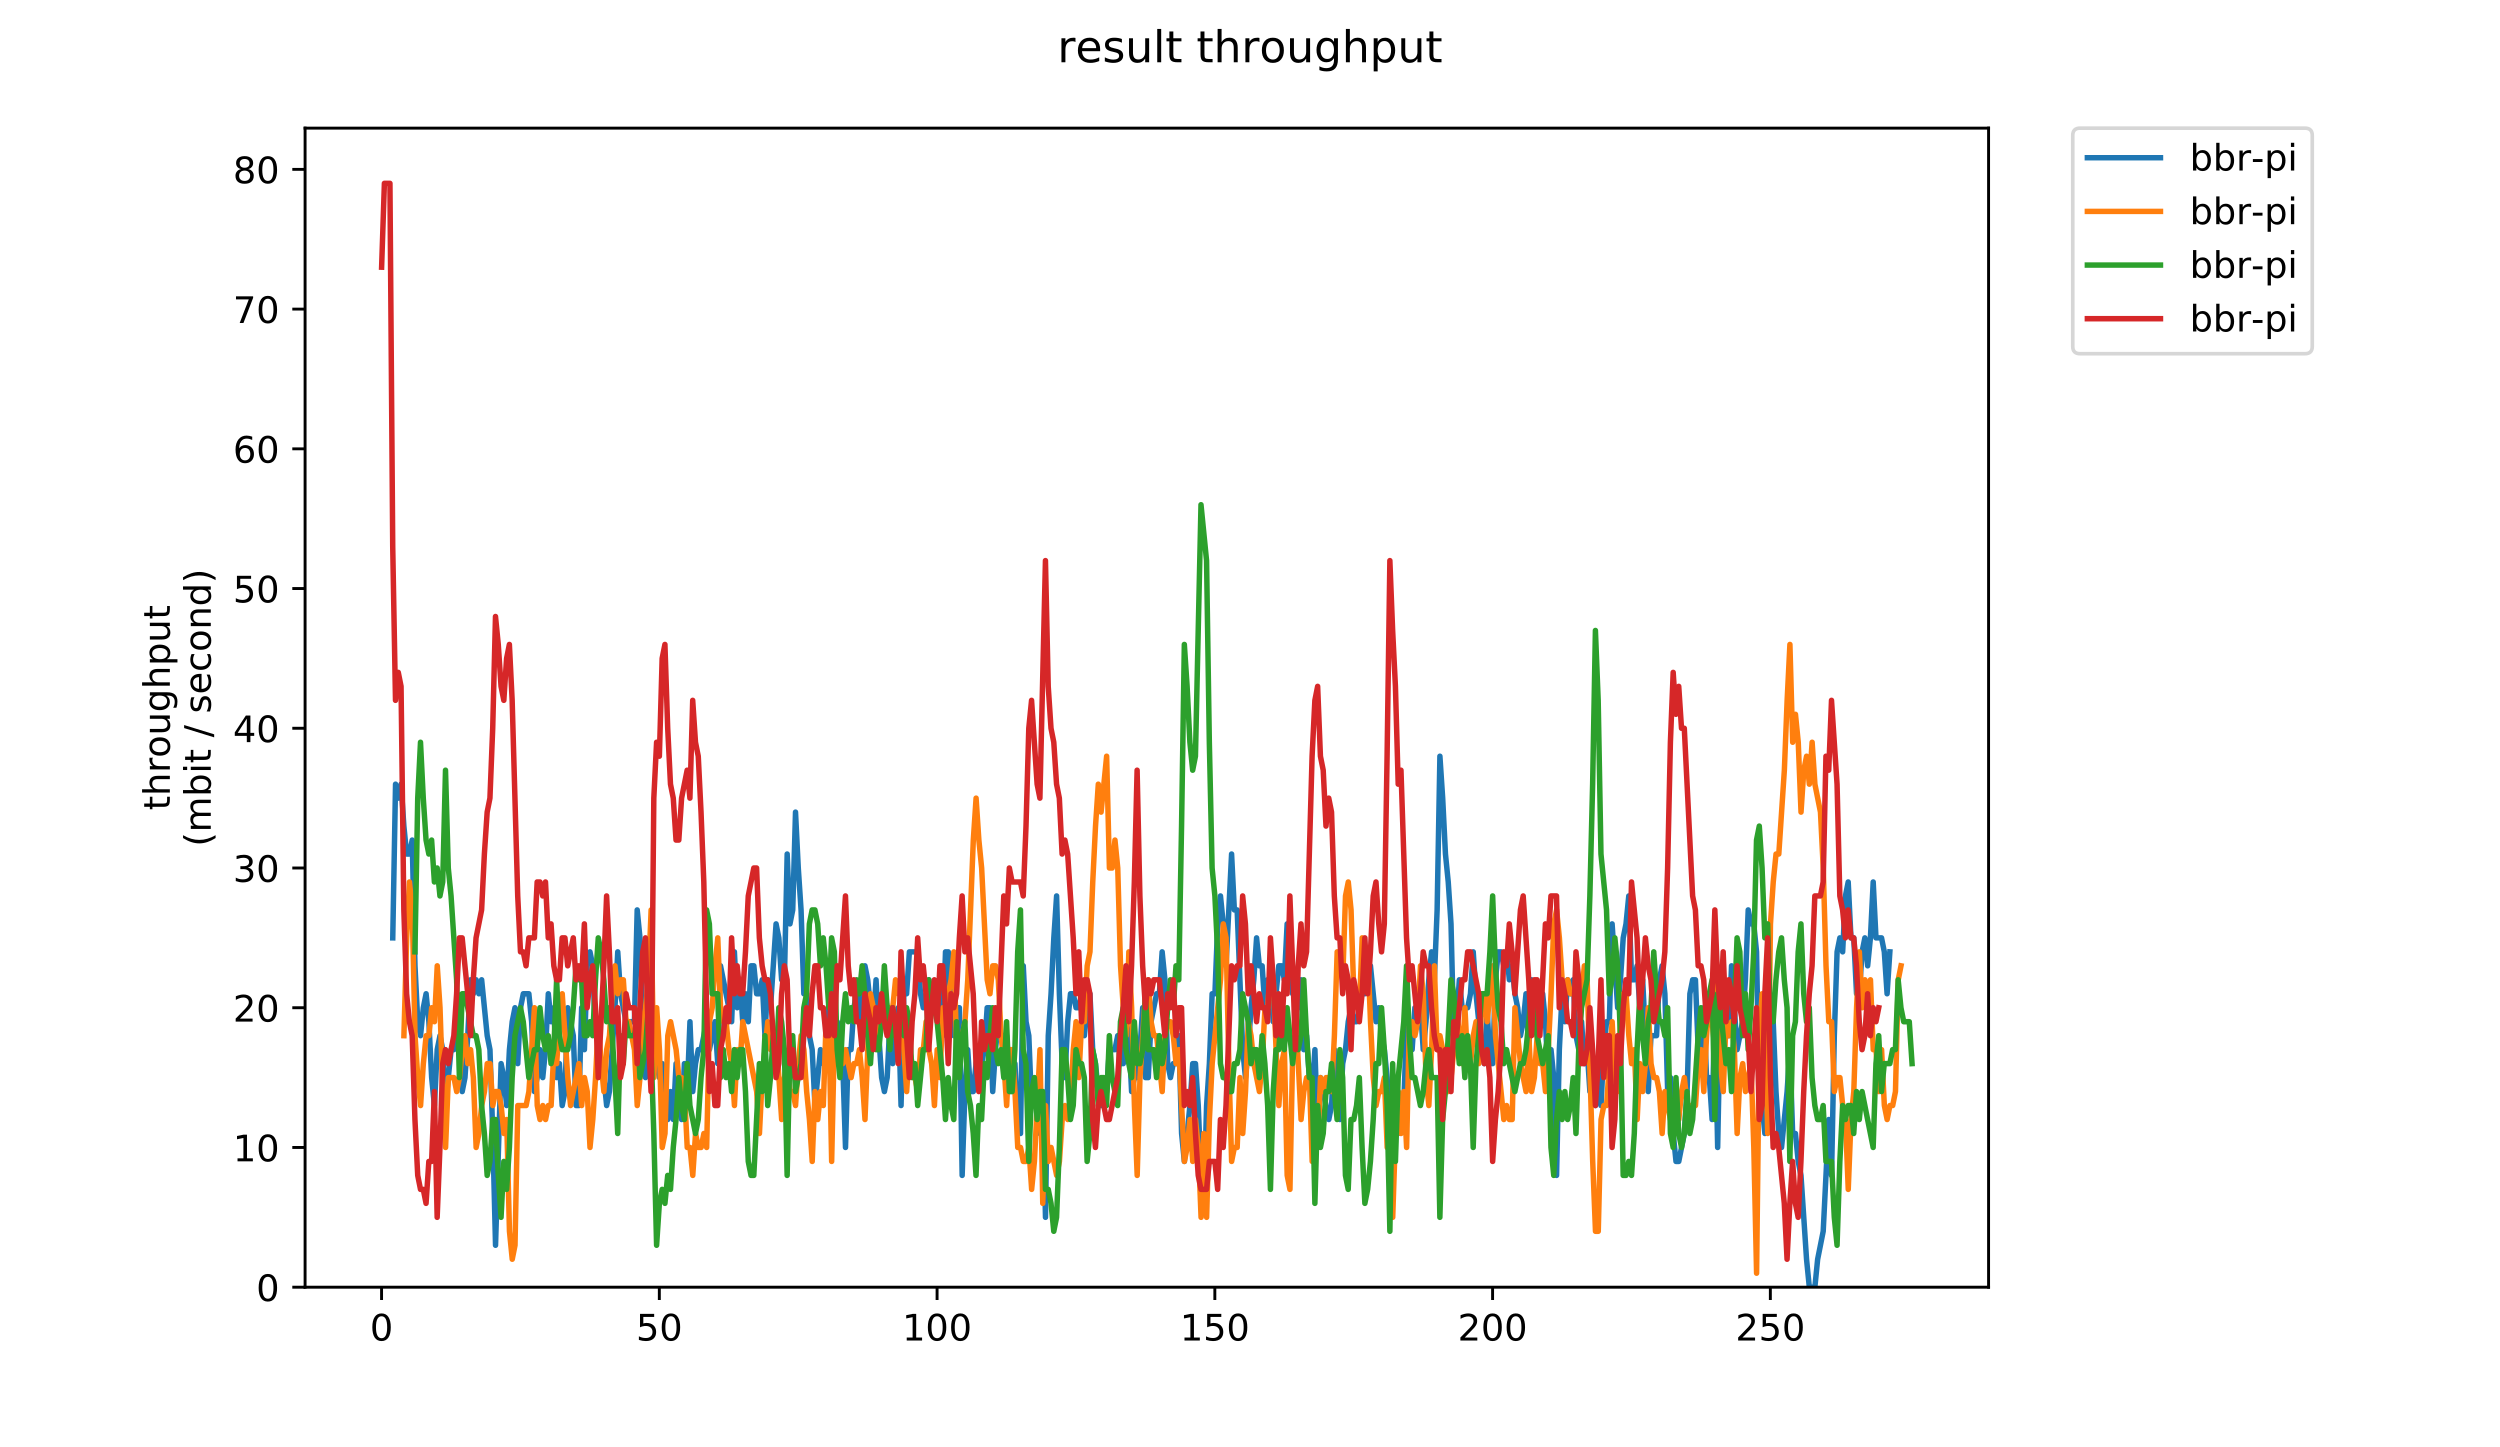 <?xml version="1.0" encoding="utf-8" standalone="no"?>
<!DOCTYPE svg PUBLIC "-//W3C//DTD SVG 1.1//EN"
  "http://www.w3.org/Graphics/SVG/1.1/DTD/svg11.dtd">
<!-- Created with matplotlib (https://matplotlib.org/) -->
<svg height="396pt" version="1.1" viewBox="0 0 684 396" width="684pt" xmlns="http://www.w3.org/2000/svg" xmlns:xlink="http://www.w3.org/1999/xlink">
 <defs>
  <style type="text/css">
*{stroke-linecap:butt;stroke-linejoin:round;}
  </style>
 </defs>
 <g id="figure_1">
  <g id="patch_1">
   <path d="M 0 396 
L 684 396 
L 684 0 
L 0 0 
z
" style="fill:#ffffff;"/>
  </g>
  <g id="axes_1">
   <g id="patch_2">
    <path d="M 83.472 352.174 
L 544.074 352.174 
L 544.074 35.062 
L 83.472 35.062 
z
" style="fill:#ffffff;"/>
   </g>
   <g id="matplotlib.axis_1">
    <g id="xtick_1">
     <g id="line2d_1">
      <defs>
       <path d="M 0 0 
L 0 3.5 
" id="m9100d9a03c" style="stroke:#000000;stroke-width:0.8;"/>
      </defs>
      <g>
       <use style="stroke:#000000;stroke-width:0.8;" x="104.397" xlink:href="#m9100d9a03c" y="352.174"/>
      </g>
     </g>
     <g id="text_1">
      <!-- 0 -->
      <defs>
       <path d="M 31.781 66.406 
Q 24.172 66.406 20.328 58.906 
Q 16.5 51.422 16.5 36.375 
Q 16.5 21.391 20.328 13.891 
Q 24.172 6.391 31.781 6.391 
Q 39.453 6.391 43.281 13.891 
Q 47.125 21.391 47.125 36.375 
Q 47.125 51.422 43.281 58.906 
Q 39.453 66.406 31.781 66.406 
z
M 31.781 74.219 
Q 44.047 74.219 50.516 64.516 
Q 56.984 54.828 56.984 36.375 
Q 56.984 17.969 50.516 8.266 
Q 44.047 -1.422 31.781 -1.422 
Q 19.531 -1.422 13.062 8.266 
Q 6.594 17.969 6.594 36.375 
Q 6.594 54.828 13.062 64.516 
Q 19.531 74.219 31.781 74.219 
z
" id="DejaVuSans-48"/>
      </defs>
      <g transform="translate(101.215 366.773)scale(0.1 -0.1)">
       <use xlink:href="#DejaVuSans-48"/>
      </g>
     </g>
    </g>
    <g id="xtick_2">
     <g id="line2d_2">
      <g>
       <use style="stroke:#000000;stroke-width:0.8;" x="180.391" xlink:href="#m9100d9a03c" y="352.174"/>
      </g>
     </g>
     <g id="text_2">
      <!-- 50 -->
      <defs>
       <path d="M 10.797 72.906 
L 49.516 72.906 
L 49.516 64.594 
L 19.828 64.594 
L 19.828 46.734 
Q 21.969 47.469 24.109 47.828 
Q 26.266 48.188 28.422 48.188 
Q 40.625 48.188 47.75 41.5 
Q 54.891 34.812 54.891 23.391 
Q 54.891 11.625 47.562 5.094 
Q 40.234 -1.422 26.906 -1.422 
Q 22.312 -1.422 17.547 -0.641 
Q 12.797 0.141 7.719 1.703 
L 7.719 11.625 
Q 12.109 9.234 16.797 8.062 
Q 21.484 6.891 26.703 6.891 
Q 35.156 6.891 40.078 11.328 
Q 45.016 15.766 45.016 23.391 
Q 45.016 31 40.078 35.438 
Q 35.156 39.891 26.703 39.891 
Q 22.75 39.891 18.812 39.016 
Q 14.891 38.141 10.797 36.281 
z
" id="DejaVuSans-53"/>
      </defs>
      <g transform="translate(174.028 366.773)scale(0.1 -0.1)">
       <use xlink:href="#DejaVuSans-53"/>
       <use x="63.623" xlink:href="#DejaVuSans-48"/>
      </g>
     </g>
    </g>
    <g id="xtick_3">
     <g id="line2d_3">
      <g>
       <use style="stroke:#000000;stroke-width:0.8;" x="256.385" xlink:href="#m9100d9a03c" y="352.174"/>
      </g>
     </g>
     <g id="text_3">
      <!-- 100 -->
      <defs>
       <path d="M 12.406 8.297 
L 28.516 8.297 
L 28.516 63.922 
L 10.984 60.406 
L 10.984 69.391 
L 28.422 72.906 
L 38.281 72.906 
L 38.281 8.297 
L 54.391 8.297 
L 54.391 0 
L 12.406 0 
z
" id="DejaVuSans-49"/>
      </defs>
      <g transform="translate(246.841 366.773)scale(0.1 -0.1)">
       <use xlink:href="#DejaVuSans-49"/>
       <use x="63.623" xlink:href="#DejaVuSans-48"/>
       <use x="127.246" xlink:href="#DejaVuSans-48"/>
      </g>
     </g>
    </g>
    <g id="xtick_4">
     <g id="line2d_4">
      <g>
       <use style="stroke:#000000;stroke-width:0.8;" x="332.379" xlink:href="#m9100d9a03c" y="352.174"/>
      </g>
     </g>
     <g id="text_4">
      <!-- 150 -->
      <g transform="translate(322.835 366.773)scale(0.1 -0.1)">
       <use xlink:href="#DejaVuSans-49"/>
       <use x="63.623" xlink:href="#DejaVuSans-53"/>
       <use x="127.246" xlink:href="#DejaVuSans-48"/>
      </g>
     </g>
    </g>
    <g id="xtick_5">
     <g id="line2d_5">
      <g>
       <use style="stroke:#000000;stroke-width:0.8;" x="408.373" xlink:href="#m9100d9a03c" y="352.174"/>
      </g>
     </g>
     <g id="text_5">
      <!-- 200 -->
      <defs>
       <path d="M 19.188 8.297 
L 53.609 8.297 
L 53.609 0 
L 7.328 0 
L 7.328 8.297 
Q 12.938 14.109 22.625 23.891 
Q 32.328 33.688 34.812 36.531 
Q 39.547 41.844 41.422 45.531 
Q 43.312 49.219 43.312 52.781 
Q 43.312 58.594 39.234 62.25 
Q 35.156 65.922 28.609 65.922 
Q 23.969 65.922 18.812 64.312 
Q 13.672 62.703 7.812 59.422 
L 7.812 69.391 
Q 13.766 71.781 18.938 73 
Q 24.125 74.219 28.422 74.219 
Q 39.75 74.219 46.484 68.547 
Q 53.219 62.891 53.219 53.422 
Q 53.219 48.922 51.531 44.891 
Q 49.859 40.875 45.406 35.406 
Q 44.188 33.984 37.641 27.219 
Q 31.109 20.453 19.188 8.297 
z
" id="DejaVuSans-50"/>
      </defs>
      <g transform="translate(398.829 366.773)scale(0.1 -0.1)">
       <use xlink:href="#DejaVuSans-50"/>
       <use x="63.623" xlink:href="#DejaVuSans-48"/>
       <use x="127.246" xlink:href="#DejaVuSans-48"/>
      </g>
     </g>
    </g>
    <g id="xtick_6">
     <g id="line2d_6">
      <g>
       <use style="stroke:#000000;stroke-width:0.8;" x="484.367" xlink:href="#m9100d9a03c" y="352.174"/>
      </g>
     </g>
     <g id="text_6">
      <!-- 250 -->
      <g transform="translate(474.823 366.773)scale(0.1 -0.1)">
       <use xlink:href="#DejaVuSans-50"/>
       <use x="63.623" xlink:href="#DejaVuSans-53"/>
       <use x="127.246" xlink:href="#DejaVuSans-48"/>
      </g>
     </g>
    </g>
   </g>
   <g id="matplotlib.axis_2">
    <g id="ytick_1">
     <g id="line2d_7">
      <defs>
       <path d="M 0 0 
L -3.5 0 
" id="m44ea734973" style="stroke:#000000;stroke-width:0.8;"/>
      </defs>
      <g>
       <use style="stroke:#000000;stroke-width:0.8;" x="83.472" xlink:href="#m44ea734973" y="352.174"/>
      </g>
     </g>
     <g id="text_7">
      <!-- 0 -->
      <g transform="translate(70.11 355.973)scale(0.1 -0.1)">
       <use xlink:href="#DejaVuSans-48"/>
      </g>
     </g>
    </g>
    <g id="ytick_2">
     <g id="line2d_8">
      <g>
       <use style="stroke:#000000;stroke-width:0.8;" x="83.472" xlink:href="#m44ea734973" y="313.945"/>
      </g>
     </g>
     <g id="text_8">
      <!-- 10 -->
      <g transform="translate(63.747 317.744)scale(0.1 -0.1)">
       <use xlink:href="#DejaVuSans-49"/>
       <use x="63.623" xlink:href="#DejaVuSans-48"/>
      </g>
     </g>
    </g>
    <g id="ytick_3">
     <g id="line2d_9">
      <g>
       <use style="stroke:#000000;stroke-width:0.8;" x="83.472" xlink:href="#m44ea734973" y="275.716"/>
      </g>
     </g>
     <g id="text_9">
      <!-- 20 -->
      <g transform="translate(63.747 279.515)scale(0.1 -0.1)">
       <use xlink:href="#DejaVuSans-50"/>
       <use x="63.623" xlink:href="#DejaVuSans-48"/>
      </g>
     </g>
    </g>
    <g id="ytick_4">
     <g id="line2d_10">
      <g>
       <use style="stroke:#000000;stroke-width:0.8;" x="83.472" xlink:href="#m44ea734973" y="237.486"/>
      </g>
     </g>
     <g id="text_10">
      <!-- 30 -->
      <defs>
       <path d="M 40.578 39.312 
Q 47.656 37.797 51.625 33 
Q 55.609 28.219 55.609 21.188 
Q 55.609 10.406 48.188 4.484 
Q 40.766 -1.422 27.094 -1.422 
Q 22.516 -1.422 17.656 -0.516 
Q 12.797 0.391 7.625 2.203 
L 7.625 11.719 
Q 11.719 9.328 16.594 8.109 
Q 21.484 6.891 26.812 6.891 
Q 36.078 6.891 40.938 10.547 
Q 45.797 14.203 45.797 21.188 
Q 45.797 27.641 41.281 31.266 
Q 36.766 34.906 28.719 34.906 
L 20.219 34.906 
L 20.219 43.016 
L 29.109 43.016 
Q 36.375 43.016 40.234 45.922 
Q 44.094 48.828 44.094 54.297 
Q 44.094 59.906 40.109 62.906 
Q 36.141 65.922 28.719 65.922 
Q 24.656 65.922 20.016 65.031 
Q 15.375 64.156 9.812 62.312 
L 9.812 71.094 
Q 15.438 72.656 20.344 73.438 
Q 25.25 74.219 29.594 74.219 
Q 40.828 74.219 47.359 69.109 
Q 53.906 64.016 53.906 55.328 
Q 53.906 49.266 50.438 45.094 
Q 46.969 40.922 40.578 39.312 
z
" id="DejaVuSans-51"/>
      </defs>
      <g transform="translate(63.747 241.286)scale(0.1 -0.1)">
       <use xlink:href="#DejaVuSans-51"/>
       <use x="63.623" xlink:href="#DejaVuSans-48"/>
      </g>
     </g>
    </g>
    <g id="ytick_5">
     <g id="line2d_11">
      <g>
       <use style="stroke:#000000;stroke-width:0.8;" x="83.472" xlink:href="#m44ea734973" y="199.257"/>
      </g>
     </g>
     <g id="text_11">
      <!-- 40 -->
      <defs>
       <path d="M 37.797 64.312 
L 12.891 25.391 
L 37.797 25.391 
z
M 35.203 72.906 
L 47.609 72.906 
L 47.609 25.391 
L 58.016 25.391 
L 58.016 17.188 
L 47.609 17.188 
L 47.609 0 
L 37.797 0 
L 37.797 17.188 
L 4.891 17.188 
L 4.891 26.703 
z
" id="DejaVuSans-52"/>
      </defs>
      <g transform="translate(63.747 203.056)scale(0.1 -0.1)">
       <use xlink:href="#DejaVuSans-52"/>
       <use x="63.623" xlink:href="#DejaVuSans-48"/>
      </g>
     </g>
    </g>
    <g id="ytick_6">
     <g id="line2d_12">
      <g>
       <use style="stroke:#000000;stroke-width:0.8;" x="83.472" xlink:href="#m44ea734973" y="161.028"/>
      </g>
     </g>
     <g id="text_12">
      <!-- 50 -->
      <g transform="translate(63.747 164.827)scale(0.1 -0.1)">
       <use xlink:href="#DejaVuSans-53"/>
       <use x="63.623" xlink:href="#DejaVuSans-48"/>
      </g>
     </g>
    </g>
    <g id="ytick_7">
     <g id="line2d_13">
      <g>
       <use style="stroke:#000000;stroke-width:0.8;" x="83.472" xlink:href="#m44ea734973" y="122.799"/>
      </g>
     </g>
     <g id="text_13">
      <!-- 60 -->
      <defs>
       <path d="M 33.016 40.375 
Q 26.375 40.375 22.484 35.828 
Q 18.609 31.297 18.609 23.391 
Q 18.609 15.531 22.484 10.953 
Q 26.375 6.391 33.016 6.391 
Q 39.656 6.391 43.531 10.953 
Q 47.406 15.531 47.406 23.391 
Q 47.406 31.297 43.531 35.828 
Q 39.656 40.375 33.016 40.375 
z
M 52.594 71.297 
L 52.594 62.312 
Q 48.875 64.062 45.094 64.984 
Q 41.312 65.922 37.594 65.922 
Q 27.828 65.922 22.672 59.328 
Q 17.531 52.734 16.797 39.406 
Q 19.672 43.656 24.016 45.922 
Q 28.375 48.188 33.594 48.188 
Q 44.578 48.188 50.953 41.516 
Q 57.328 34.859 57.328 23.391 
Q 57.328 12.156 50.688 5.359 
Q 44.047 -1.422 33.016 -1.422 
Q 20.359 -1.422 13.672 8.266 
Q 6.984 17.969 6.984 36.375 
Q 6.984 53.656 15.188 63.938 
Q 23.391 74.219 37.203 74.219 
Q 40.922 74.219 44.703 73.484 
Q 48.484 72.75 52.594 71.297 
z
" id="DejaVuSans-54"/>
      </defs>
      <g transform="translate(63.747 126.598)scale(0.1 -0.1)">
       <use xlink:href="#DejaVuSans-54"/>
       <use x="63.623" xlink:href="#DejaVuSans-48"/>
      </g>
     </g>
    </g>
    <g id="ytick_8">
     <g id="line2d_14">
      <g>
       <use style="stroke:#000000;stroke-width:0.8;" x="83.472" xlink:href="#m44ea734973" y="84.569"/>
      </g>
     </g>
     <g id="text_14">
      <!-- 70 -->
      <defs>
       <path d="M 8.203 72.906 
L 55.078 72.906 
L 55.078 68.703 
L 28.609 0 
L 18.312 0 
L 43.219 64.594 
L 8.203 64.594 
z
" id="DejaVuSans-55"/>
      </defs>
      <g transform="translate(63.747 88.369)scale(0.1 -0.1)">
       <use xlink:href="#DejaVuSans-55"/>
       <use x="63.623" xlink:href="#DejaVuSans-48"/>
      </g>
     </g>
    </g>
    <g id="ytick_9">
     <g id="line2d_15">
      <g>
       <use style="stroke:#000000;stroke-width:0.8;" x="83.472" xlink:href="#m44ea734973" y="46.34"/>
      </g>
     </g>
     <g id="text_15">
      <!-- 80 -->
      <defs>
       <path d="M 31.781 34.625 
Q 24.75 34.625 20.719 30.859 
Q 16.703 27.094 16.703 20.516 
Q 16.703 13.922 20.719 10.156 
Q 24.75 6.391 31.781 6.391 
Q 38.812 6.391 42.859 10.172 
Q 46.922 13.969 46.922 20.516 
Q 46.922 27.094 42.891 30.859 
Q 38.875 34.625 31.781 34.625 
z
M 21.922 38.812 
Q 15.578 40.375 12.031 44.719 
Q 8.5 49.078 8.5 55.328 
Q 8.5 64.062 14.719 69.141 
Q 20.953 74.219 31.781 74.219 
Q 42.672 74.219 48.875 69.141 
Q 55.078 64.062 55.078 55.328 
Q 55.078 49.078 51.531 44.719 
Q 48 40.375 41.703 38.812 
Q 48.828 37.156 52.797 32.312 
Q 56.781 27.484 56.781 20.516 
Q 56.781 9.906 50.312 4.234 
Q 43.844 -1.422 31.781 -1.422 
Q 19.734 -1.422 13.25 4.234 
Q 6.781 9.906 6.781 20.516 
Q 6.781 27.484 10.781 32.312 
Q 14.797 37.156 21.922 38.812 
z
M 18.312 54.391 
Q 18.312 48.734 21.844 45.562 
Q 25.391 42.391 31.781 42.391 
Q 38.141 42.391 41.719 45.562 
Q 45.312 48.734 45.312 54.391 
Q 45.312 60.062 41.719 63.234 
Q 38.141 66.406 31.781 66.406 
Q 25.391 66.406 21.844 63.234 
Q 18.312 60.062 18.312 54.391 
z
" id="DejaVuSans-56"/>
      </defs>
      <g transform="translate(63.747 50.139)scale(0.1 -0.1)">
       <use xlink:href="#DejaVuSans-56"/>
       <use x="63.623" xlink:href="#DejaVuSans-48"/>
      </g>
     </g>
    </g>
    <g id="text_16">
     <!-- throughput -->
     <defs>
      <path d="M 18.312 70.219 
L 18.312 54.688 
L 36.812 54.688 
L 36.812 47.703 
L 18.312 47.703 
L 18.312 18.016 
Q 18.312 11.328 20.141 9.422 
Q 21.969 7.516 27.594 7.516 
L 36.812 7.516 
L 36.812 0 
L 27.594 0 
Q 17.188 0 13.234 3.875 
Q 9.281 7.766 9.281 18.016 
L 9.281 47.703 
L 2.688 47.703 
L 2.688 54.688 
L 9.281 54.688 
L 9.281 70.219 
z
" id="DejaVuSans-116"/>
      <path d="M 54.891 33.016 
L 54.891 0 
L 45.906 0 
L 45.906 32.719 
Q 45.906 40.484 42.875 44.328 
Q 39.844 48.188 33.797 48.188 
Q 26.516 48.188 22.312 43.547 
Q 18.109 38.922 18.109 30.906 
L 18.109 0 
L 9.078 0 
L 9.078 75.984 
L 18.109 75.984 
L 18.109 46.188 
Q 21.344 51.125 25.703 53.562 
Q 30.078 56 35.797 56 
Q 45.219 56 50.047 50.172 
Q 54.891 44.344 54.891 33.016 
z
" id="DejaVuSans-104"/>
      <path d="M 41.109 46.297 
Q 39.594 47.172 37.812 47.578 
Q 36.031 48 33.891 48 
Q 26.266 48 22.188 43.047 
Q 18.109 38.094 18.109 28.812 
L 18.109 0 
L 9.078 0 
L 9.078 54.688 
L 18.109 54.688 
L 18.109 46.188 
Q 20.953 51.172 25.484 53.578 
Q 30.031 56 36.531 56 
Q 37.453 56 38.578 55.875 
Q 39.703 55.766 41.062 55.516 
z
" id="DejaVuSans-114"/>
      <path d="M 30.609 48.391 
Q 23.391 48.391 19.188 42.75 
Q 14.984 37.109 14.984 27.297 
Q 14.984 17.484 19.156 11.844 
Q 23.344 6.203 30.609 6.203 
Q 37.797 6.203 41.984 11.859 
Q 46.188 17.531 46.188 27.297 
Q 46.188 37.016 41.984 42.703 
Q 37.797 48.391 30.609 48.391 
z
M 30.609 56 
Q 42.328 56 49.016 48.375 
Q 55.719 40.766 55.719 27.297 
Q 55.719 13.875 49.016 6.219 
Q 42.328 -1.422 30.609 -1.422 
Q 18.844 -1.422 12.172 6.219 
Q 5.516 13.875 5.516 27.297 
Q 5.516 40.766 12.172 48.375 
Q 18.844 56 30.609 56 
z
" id="DejaVuSans-111"/>
      <path d="M 8.5 21.578 
L 8.5 54.688 
L 17.484 54.688 
L 17.484 21.922 
Q 17.484 14.156 20.5 10.266 
Q 23.531 6.391 29.594 6.391 
Q 36.859 6.391 41.078 11.031 
Q 45.312 15.672 45.312 23.688 
L 45.312 54.688 
L 54.297 54.688 
L 54.297 0 
L 45.312 0 
L 45.312 8.406 
Q 42.047 3.422 37.719 1 
Q 33.406 -1.422 27.688 -1.422 
Q 18.266 -1.422 13.375 4.438 
Q 8.5 10.297 8.5 21.578 
z
M 31.109 56 
z
" id="DejaVuSans-117"/>
      <path d="M 45.406 27.984 
Q 45.406 37.75 41.375 43.109 
Q 37.359 48.484 30.078 48.484 
Q 22.859 48.484 18.828 43.109 
Q 14.797 37.75 14.797 27.984 
Q 14.797 18.266 18.828 12.891 
Q 22.859 7.516 30.078 7.516 
Q 37.359 7.516 41.375 12.891 
Q 45.406 18.266 45.406 27.984 
z
M 54.391 6.781 
Q 54.391 -7.172 48.188 -13.984 
Q 42 -20.797 29.203 -20.797 
Q 24.469 -20.797 20.266 -20.094 
Q 16.062 -19.391 12.109 -17.922 
L 12.109 -9.188 
Q 16.062 -11.328 19.922 -12.344 
Q 23.781 -13.375 27.781 -13.375 
Q 36.625 -13.375 41.016 -8.766 
Q 45.406 -4.156 45.406 5.172 
L 45.406 9.625 
Q 42.625 4.781 38.281 2.391 
Q 33.938 0 27.875 0 
Q 17.828 0 11.672 7.656 
Q 5.516 15.328 5.516 27.984 
Q 5.516 40.672 11.672 48.328 
Q 17.828 56 27.875 56 
Q 33.938 56 38.281 53.609 
Q 42.625 51.219 45.406 46.391 
L 45.406 54.688 
L 54.391 54.688 
z
" id="DejaVuSans-103"/>
      <path d="M 18.109 8.203 
L 18.109 -20.797 
L 9.078 -20.797 
L 9.078 54.688 
L 18.109 54.688 
L 18.109 46.391 
Q 20.953 51.266 25.266 53.625 
Q 29.594 56 35.594 56 
Q 45.562 56 51.781 48.094 
Q 58.016 40.188 58.016 27.297 
Q 58.016 14.406 51.781 6.484 
Q 45.562 -1.422 35.594 -1.422 
Q 29.594 -1.422 25.266 0.953 
Q 20.953 3.328 18.109 8.203 
z
M 48.688 27.297 
Q 48.688 37.203 44.609 42.844 
Q 40.531 48.484 33.406 48.484 
Q 26.266 48.484 22.188 42.844 
Q 18.109 37.203 18.109 27.297 
Q 18.109 17.391 22.188 11.75 
Q 26.266 6.109 33.406 6.109 
Q 40.531 6.109 44.609 11.75 
Q 48.688 17.391 48.688 27.297 
z
" id="DejaVuSans-112"/>
     </defs>
     <g transform="translate(46.47 221.675)rotate(-90)scale(0.1 -0.1)">
      <use xlink:href="#DejaVuSans-116"/>
      <use x="39.209" xlink:href="#DejaVuSans-104"/>
      <use x="102.588" xlink:href="#DejaVuSans-114"/>
      <use x="143.67" xlink:href="#DejaVuSans-111"/>
      <use x="204.852" xlink:href="#DejaVuSans-117"/>
      <use x="268.23" xlink:href="#DejaVuSans-103"/>
      <use x="331.707" xlink:href="#DejaVuSans-104"/>
      <use x="395.086" xlink:href="#DejaVuSans-112"/>
      <use x="458.562" xlink:href="#DejaVuSans-117"/>
      <use x="521.941" xlink:href="#DejaVuSans-116"/>
     </g>
     <!-- (mbit / second) -->
     <defs>
      <path d="M 31 75.875 
Q 24.469 64.656 21.281 53.656 
Q 18.109 42.672 18.109 31.391 
Q 18.109 20.125 21.312 9.062 
Q 24.516 -2 31 -13.188 
L 23.188 -13.188 
Q 15.875 -1.703 12.234 9.375 
Q 8.594 20.453 8.594 31.391 
Q 8.594 42.281 12.203 53.312 
Q 15.828 64.359 23.188 75.875 
z
" id="DejaVuSans-40"/>
      <path d="M 52 44.188 
Q 55.375 50.25 60.062 53.125 
Q 64.75 56 71.094 56 
Q 79.641 56 84.281 50.016 
Q 88.922 44.047 88.922 33.016 
L 88.922 0 
L 79.891 0 
L 79.891 32.719 
Q 79.891 40.578 77.094 44.375 
Q 74.312 48.188 68.609 48.188 
Q 61.625 48.188 57.562 43.547 
Q 53.516 38.922 53.516 30.906 
L 53.516 0 
L 44.484 0 
L 44.484 32.719 
Q 44.484 40.625 41.703 44.406 
Q 38.922 48.188 33.109 48.188 
Q 26.219 48.188 22.156 43.531 
Q 18.109 38.875 18.109 30.906 
L 18.109 0 
L 9.078 0 
L 9.078 54.688 
L 18.109 54.688 
L 18.109 46.188 
Q 21.188 51.219 25.484 53.609 
Q 29.781 56 35.688 56 
Q 41.656 56 45.828 52.969 
Q 50 49.953 52 44.188 
z
" id="DejaVuSans-109"/>
      <path d="M 48.688 27.297 
Q 48.688 37.203 44.609 42.844 
Q 40.531 48.484 33.406 48.484 
Q 26.266 48.484 22.188 42.844 
Q 18.109 37.203 18.109 27.297 
Q 18.109 17.391 22.188 11.75 
Q 26.266 6.109 33.406 6.109 
Q 40.531 6.109 44.609 11.75 
Q 48.688 17.391 48.688 27.297 
z
M 18.109 46.391 
Q 20.953 51.266 25.266 53.625 
Q 29.594 56 35.594 56 
Q 45.562 56 51.781 48.094 
Q 58.016 40.188 58.016 27.297 
Q 58.016 14.406 51.781 6.484 
Q 45.562 -1.422 35.594 -1.422 
Q 29.594 -1.422 25.266 0.953 
Q 20.953 3.328 18.109 8.203 
L 18.109 0 
L 9.078 0 
L 9.078 75.984 
L 18.109 75.984 
z
" id="DejaVuSans-98"/>
      <path d="M 9.422 54.688 
L 18.406 54.688 
L 18.406 0 
L 9.422 0 
z
M 9.422 75.984 
L 18.406 75.984 
L 18.406 64.594 
L 9.422 64.594 
z
" id="DejaVuSans-105"/>
      <path id="DejaVuSans-32"/>
      <path d="M 25.391 72.906 
L 33.688 72.906 
L 8.297 -9.281 
L 0 -9.281 
z
" id="DejaVuSans-47"/>
      <path d="M 44.281 53.078 
L 44.281 44.578 
Q 40.484 46.531 36.375 47.5 
Q 32.281 48.484 27.875 48.484 
Q 21.188 48.484 17.844 46.438 
Q 14.5 44.391 14.5 40.281 
Q 14.5 37.156 16.891 35.375 
Q 19.281 33.594 26.516 31.984 
L 29.594 31.297 
Q 39.156 29.25 43.188 25.516 
Q 47.219 21.781 47.219 15.094 
Q 47.219 7.469 41.188 3.016 
Q 35.156 -1.422 24.609 -1.422 
Q 20.219 -1.422 15.453 -0.562 
Q 10.688 0.297 5.422 2 
L 5.422 11.281 
Q 10.406 8.688 15.234 7.391 
Q 20.062 6.109 24.812 6.109 
Q 31.156 6.109 34.562 8.281 
Q 37.984 10.453 37.984 14.406 
Q 37.984 18.062 35.516 20.016 
Q 33.062 21.969 24.703 23.781 
L 21.578 24.516 
Q 13.234 26.266 9.516 29.906 
Q 5.812 33.547 5.812 39.891 
Q 5.812 47.609 11.281 51.797 
Q 16.75 56 26.812 56 
Q 31.781 56 36.172 55.266 
Q 40.578 54.547 44.281 53.078 
z
" id="DejaVuSans-115"/>
      <path d="M 56.203 29.594 
L 56.203 25.203 
L 14.891 25.203 
Q 15.484 15.922 20.484 11.062 
Q 25.484 6.203 34.422 6.203 
Q 39.594 6.203 44.453 7.469 
Q 49.312 8.734 54.109 11.281 
L 54.109 2.781 
Q 49.266 0.734 44.188 -0.344 
Q 39.109 -1.422 33.891 -1.422 
Q 20.797 -1.422 13.156 6.188 
Q 5.516 13.812 5.516 26.812 
Q 5.516 40.234 12.766 48.109 
Q 20.016 56 32.328 56 
Q 43.359 56 49.781 48.891 
Q 56.203 41.797 56.203 29.594 
z
M 47.219 32.234 
Q 47.125 39.594 43.094 43.984 
Q 39.062 48.391 32.422 48.391 
Q 24.906 48.391 20.391 44.141 
Q 15.875 39.891 15.188 32.172 
z
" id="DejaVuSans-101"/>
      <path d="M 48.781 52.594 
L 48.781 44.188 
Q 44.969 46.297 41.141 47.344 
Q 37.312 48.391 33.406 48.391 
Q 24.656 48.391 19.812 42.844 
Q 14.984 37.312 14.984 27.297 
Q 14.984 17.281 19.812 11.734 
Q 24.656 6.203 33.406 6.203 
Q 37.312 6.203 41.141 7.25 
Q 44.969 8.297 48.781 10.406 
L 48.781 2.094 
Q 45.016 0.344 40.984 -0.531 
Q 36.969 -1.422 32.422 -1.422 
Q 20.062 -1.422 12.781 6.344 
Q 5.516 14.109 5.516 27.297 
Q 5.516 40.672 12.859 48.328 
Q 20.219 56 33.016 56 
Q 37.156 56 41.109 55.141 
Q 45.062 54.297 48.781 52.594 
z
" id="DejaVuSans-99"/>
      <path d="M 54.891 33.016 
L 54.891 0 
L 45.906 0 
L 45.906 32.719 
Q 45.906 40.484 42.875 44.328 
Q 39.844 48.188 33.797 48.188 
Q 26.516 48.188 22.312 43.547 
Q 18.109 38.922 18.109 30.906 
L 18.109 0 
L 9.078 0 
L 9.078 54.688 
L 18.109 54.688 
L 18.109 46.188 
Q 21.344 51.125 25.703 53.562 
Q 30.078 56 35.797 56 
Q 45.219 56 50.047 50.172 
Q 54.891 44.344 54.891 33.016 
z
" id="DejaVuSans-110"/>
      <path d="M 45.406 46.391 
L 45.406 75.984 
L 54.391 75.984 
L 54.391 0 
L 45.406 0 
L 45.406 8.203 
Q 42.578 3.328 38.25 0.953 
Q 33.938 -1.422 27.875 -1.422 
Q 17.969 -1.422 11.734 6.484 
Q 5.516 14.406 5.516 27.297 
Q 5.516 40.188 11.734 48.094 
Q 17.969 56 27.875 56 
Q 33.938 56 38.25 53.625 
Q 42.578 51.266 45.406 46.391 
z
M 14.797 27.297 
Q 14.797 17.391 18.875 11.75 
Q 22.953 6.109 30.078 6.109 
Q 37.203 6.109 41.297 11.75 
Q 45.406 17.391 45.406 27.297 
Q 45.406 37.203 41.297 42.844 
Q 37.203 48.484 30.078 48.484 
Q 22.953 48.484 18.875 42.844 
Q 14.797 37.203 14.797 27.297 
z
" id="DejaVuSans-100"/>
      <path d="M 8.016 75.875 
L 15.828 75.875 
Q 23.141 64.359 26.781 53.312 
Q 30.422 42.281 30.422 31.391 
Q 30.422 20.453 26.781 9.375 
Q 23.141 -1.703 15.828 -13.188 
L 8.016 -13.188 
Q 14.5 -2 17.703 9.062 
Q 20.906 20.125 20.906 31.391 
Q 20.906 42.672 17.703 53.656 
Q 14.5 64.656 8.016 75.875 
z
" id="DejaVuSans-41"/>
     </defs>
     <g transform="translate(57.668 231.609)rotate(-90)scale(0.1 -0.1)">
      <use xlink:href="#DejaVuSans-40"/>
      <use x="39.014" xlink:href="#DejaVuSans-109"/>
      <use x="136.426" xlink:href="#DejaVuSans-98"/>
      <use x="199.902" xlink:href="#DejaVuSans-105"/>
      <use x="227.686" xlink:href="#DejaVuSans-116"/>
      <use x="266.895" xlink:href="#DejaVuSans-32"/>
      <use x="298.682" xlink:href="#DejaVuSans-47"/>
      <use x="332.373" xlink:href="#DejaVuSans-32"/>
      <use x="364.16" xlink:href="#DejaVuSans-115"/>
      <use x="416.26" xlink:href="#DejaVuSans-101"/>
      <use x="477.783" xlink:href="#DejaVuSans-99"/>
      <use x="532.764" xlink:href="#DejaVuSans-111"/>
      <use x="593.945" xlink:href="#DejaVuSans-110"/>
      <use x="657.324" xlink:href="#DejaVuSans-100"/>
      <use x="720.801" xlink:href="#DejaVuSans-41"/>
     </g>
    </g>
   </g>
   <g id="line2d_16">
    <path clip-path="url(#pb5b4a54a8e)" d="M 107.459 256.601 
L 108.219 214.549 
L 108.979 218.372 
L 109.739 214.549 
L 110.499 226.018 
L 111.259 233.663 
L 112.019 233.663 
L 112.779 229.841 
L 113.539 264.247 
L 114.299 279.539 
L 115.059 283.362 
L 115.819 275.716 
L 116.578 271.893 
L 117.338 279.539 
L 118.098 294.83 
L 118.858 302.476 
L 119.618 287.184 
L 120.378 283.362 
L 121.138 287.184 
L 121.898 302.476 
L 123.418 287.184 
L 124.178 287.184 
L 124.938 283.362 
L 125.698 283.362 
L 126.458 298.653 
L 127.218 294.83 
L 127.978 283.362 
L 128.738 268.07 
L 129.497 271.893 
L 130.257 268.07 
L 131.017 271.893 
L 131.777 268.07 
L 133.297 283.362 
L 134.057 287.184 
L 134.817 310.122 
L 135.577 340.705 
L 137.097 291.007 
L 137.857 294.83 
L 138.617 302.476 
L 139.377 287.184 
L 140.137 279.539 
L 140.897 275.716 
L 141.656 291.007 
L 142.416 275.716 
L 143.176 271.893 
L 144.696 271.893 
L 145.456 279.539 
L 146.216 298.653 
L 146.976 294.83 
L 147.736 287.184 
L 148.496 294.83 
L 149.256 287.184 
L 150.016 271.893 
L 150.776 279.539 
L 151.536 275.716 
L 152.296 294.83 
L 153.056 291.007 
L 153.816 302.476 
L 154.575 298.653 
L 155.335 275.716 
L 156.855 283.362 
L 157.615 302.476 
L 158.375 302.476 
L 159.135 275.716 
L 159.895 287.184 
L 160.655 264.247 
L 161.415 260.424 
L 162.175 264.247 
L 162.935 283.362 
L 163.695 283.362 
L 164.455 294.83 
L 165.215 294.83 
L 165.975 302.476 
L 166.735 298.653 
L 168.254 275.716 
L 169.014 260.424 
L 169.774 271.893 
L 171.294 279.539 
L 173.574 279.539 
L 174.334 248.955 
L 175.094 256.601 
L 175.854 283.362 
L 176.614 294.83 
L 177.374 291.007 
L 178.134 283.362 
L 178.894 291.007 
L 179.654 291.007 
L 180.413 294.83 
L 181.173 291.007 
L 182.693 306.299 
L 183.453 298.653 
L 184.213 306.299 
L 184.973 291.007 
L 185.733 302.476 
L 186.493 306.299 
L 187.253 291.007 
L 188.013 298.653 
L 188.773 279.539 
L 189.533 298.653 
L 190.293 291.007 
L 191.053 287.184 
L 191.813 287.184 
L 193.332 279.539 
L 194.092 287.184 
L 195.612 279.539 
L 196.372 291.007 
L 197.132 264.247 
L 200.172 279.539 
L 200.932 260.424 
L 201.692 275.716 
L 202.452 268.07 
L 203.212 279.539 
L 203.972 271.893 
L 204.732 279.539 
L 205.491 264.247 
L 206.251 264.247 
L 207.011 271.893 
L 207.771 271.893 
L 208.531 268.07 
L 209.291 283.362 
L 210.051 268.07 
L 210.811 275.716 
L 212.331 252.778 
L 213.091 256.601 
L 213.851 268.07 
L 214.611 268.07 
L 215.371 233.663 
L 216.131 252.778 
L 216.891 248.955 
L 217.651 222.195 
L 218.41 237.486 
L 219.17 248.955 
L 219.93 271.893 
L 220.69 271.893 
L 221.45 283.362 
L 222.21 287.184 
L 222.97 302.476 
L 224.49 287.184 
L 225.25 291.007 
L 226.01 287.184 
L 227.53 264.247 
L 228.29 287.184 
L 229.05 279.539 
L 229.81 283.362 
L 230.57 291.007 
L 231.329 313.945 
L 232.089 287.184 
L 232.849 287.184 
L 233.609 275.716 
L 234.369 271.893 
L 235.129 279.539 
L 236.649 264.247 
L 237.409 268.07 
L 238.169 275.716 
L 238.929 279.539 
L 239.689 268.07 
L 240.449 283.362 
L 241.209 294.83 
L 241.969 298.653 
L 242.729 294.83 
L 243.489 279.539 
L 244.248 291.007 
L 245.008 287.184 
L 245.768 275.716 
L 246.528 302.476 
L 247.288 271.893 
L 248.048 271.893 
L 248.808 260.424 
L 251.088 260.424 
L 251.848 271.893 
L 252.608 275.716 
L 254.128 268.07 
L 254.888 275.716 
L 256.408 275.716 
L 257.167 268.07 
L 257.927 283.362 
L 258.687 260.424 
L 259.447 260.424 
L 260.207 275.716 
L 260.967 283.362 
L 261.727 275.716 
L 262.487 275.716 
L 263.247 321.591 
L 264.007 298.653 
L 264.767 287.184 
L 265.527 298.653 
L 266.287 298.653 
L 267.047 291.007 
L 267.807 287.184 
L 268.567 291.007 
L 269.326 287.184 
L 270.086 275.716 
L 270.846 275.716 
L 271.606 298.653 
L 272.366 287.184 
L 273.126 279.539 
L 273.886 283.362 
L 275.406 283.362 
L 276.166 294.83 
L 276.926 291.007 
L 277.686 291.007 
L 278.446 306.299 
L 279.206 310.122 
L 279.966 264.247 
L 280.726 279.539 
L 281.486 283.362 
L 282.245 302.476 
L 283.765 294.83 
L 284.525 310.122 
L 285.285 298.653 
L 286.045 333.06 
L 286.805 283.362 
L 287.565 271.893 
L 288.325 256.601 
L 289.085 245.132 
L 289.845 271.893 
L 290.605 291.007 
L 291.365 294.83 
L 292.125 279.539 
L 292.885 271.893 
L 293.645 271.893 
L 294.405 275.716 
L 295.164 275.716 
L 295.924 271.893 
L 296.684 283.362 
L 297.444 275.716 
L 298.204 271.893 
L 298.964 287.184 
L 299.724 291.007 
L 300.484 298.653 
L 301.244 302.476 
L 302.004 302.476 
L 302.764 298.653 
L 303.524 287.184 
L 305.044 287.184 
L 305.804 283.362 
L 306.564 291.007 
L 307.324 291.007 
L 308.083 279.539 
L 308.843 283.362 
L 309.603 298.653 
L 310.363 294.83 
L 311.123 294.83 
L 311.883 287.184 
L 312.643 275.716 
L 313.403 294.83 
L 314.163 294.83 
L 314.923 279.539 
L 316.443 271.893 
L 317.203 271.893 
L 317.963 260.424 
L 318.723 268.07 
L 319.483 291.007 
L 320.242 294.83 
L 321.002 291.007 
L 321.762 291.007 
L 322.522 283.362 
L 323.282 310.122 
L 324.042 317.768 
L 325.562 302.476 
L 326.322 291.007 
L 327.082 291.007 
L 327.842 302.476 
L 328.602 321.591 
L 329.362 329.237 
L 330.122 302.476 
L 330.882 291.007 
L 331.642 271.893 
L 332.402 271.893 
L 333.161 252.778 
L 333.921 245.132 
L 334.681 252.778 
L 335.441 264.247 
L 336.961 233.663 
L 337.721 248.955 
L 338.481 248.955 
L 340.001 287.184 
L 340.761 294.83 
L 341.521 287.184 
L 342.281 275.716 
L 343.041 268.07 
L 343.801 256.601 
L 344.561 264.247 
L 345.321 264.247 
L 346.08 275.716 
L 346.84 268.07 
L 347.6 268.07 
L 348.36 279.539 
L 349.88 264.247 
L 350.64 264.247 
L 351.4 268.07 
L 352.16 252.778 
L 352.92 264.247 
L 353.68 271.893 
L 354.44 268.07 
L 355.2 275.716 
L 355.96 268.07 
L 356.72 287.184 
L 357.48 283.362 
L 358.24 294.83 
L 358.999 298.653 
L 359.759 287.184 
L 360.519 310.122 
L 361.279 294.83 
L 363.559 306.299 
L 364.319 302.476 
L 365.079 287.184 
L 365.839 302.476 
L 366.599 306.299 
L 367.359 291.007 
L 368.119 287.184 
L 368.879 279.539 
L 369.639 275.716 
L 370.399 279.539 
L 371.159 279.539 
L 371.918 275.716 
L 372.678 268.07 
L 373.438 271.893 
L 374.958 264.247 
L 376.478 279.539 
L 377.238 275.716 
L 377.998 283.362 
L 378.758 287.184 
L 379.518 294.83 
L 380.278 310.122 
L 381.038 313.945 
L 381.798 298.653 
L 382.558 310.122 
L 384.077 302.476 
L 384.837 279.539 
L 385.597 279.539 
L 386.357 287.184 
L 387.117 275.716 
L 388.637 275.716 
L 389.397 287.184 
L 390.157 279.539 
L 390.917 268.07 
L 391.677 260.424 
L 392.437 268.07 
L 393.197 248.955 
L 393.957 206.903 
L 394.717 218.372 
L 395.477 233.663 
L 396.237 241.309 
L 396.996 252.778 
L 397.756 283.362 
L 398.516 279.539 
L 399.276 268.07 
L 400.036 275.716 
L 401.556 275.716 
L 402.316 271.893 
L 403.076 260.424 
L 403.836 271.893 
L 405.356 287.184 
L 406.116 291.007 
L 406.876 275.716 
L 407.636 291.007 
L 408.396 291.007 
L 409.156 268.07 
L 409.915 260.424 
L 410.675 260.424 
L 411.435 264.247 
L 412.195 260.424 
L 412.955 268.07 
L 413.715 264.247 
L 414.475 271.893 
L 415.235 275.716 
L 415.995 283.362 
L 416.755 279.539 
L 417.515 271.893 
L 418.275 287.184 
L 419.035 268.07 
L 419.795 279.539 
L 420.555 283.362 
L 421.315 275.716 
L 422.075 271.893 
L 422.834 279.539 
L 423.594 294.83 
L 424.354 287.184 
L 425.114 294.83 
L 425.874 321.591 
L 426.634 287.184 
L 427.394 271.893 
L 428.154 279.539 
L 428.914 268.07 
L 429.674 271.893 
L 430.434 268.07 
L 431.194 283.362 
L 431.954 287.184 
L 432.714 279.539 
L 433.474 291.007 
L 434.234 287.184 
L 434.994 298.653 
L 435.753 294.83 
L 436.513 302.476 
L 437.273 291.007 
L 438.033 302.476 
L 438.793 287.184 
L 439.553 279.539 
L 440.313 279.539 
L 441.073 252.778 
L 442.593 275.716 
L 443.353 268.07 
L 444.113 256.601 
L 444.873 252.778 
L 445.633 245.132 
L 446.393 268.07 
L 447.153 268.07 
L 447.912 264.247 
L 448.672 275.716 
L 449.432 268.07 
L 450.952 298.653 
L 451.712 283.362 
L 453.232 283.362 
L 453.992 268.07 
L 454.752 264.247 
L 455.512 271.893 
L 456.272 298.653 
L 457.032 294.83 
L 457.792 310.122 
L 458.552 317.768 
L 459.312 317.768 
L 460.831 310.122 
L 461.591 298.653 
L 462.351 271.893 
L 463.111 268.07 
L 463.871 268.07 
L 464.631 287.184 
L 465.391 287.184 
L 466.151 275.716 
L 466.911 294.83 
L 467.671 294.83 
L 468.431 306.299 
L 469.191 275.716 
L 469.951 313.945 
L 470.711 275.716 
L 471.471 271.893 
L 472.231 279.539 
L 472.991 283.362 
L 473.75 264.247 
L 475.27 287.184 
L 476.79 279.539 
L 477.55 268.07 
L 478.31 248.955 
L 479.07 252.778 
L 479.83 252.778 
L 480.59 260.424 
L 481.35 302.476 
L 482.11 302.476 
L 482.87 310.122 
L 483.63 294.83 
L 485.15 279.539 
L 485.91 298.653 
L 486.669 310.122 
L 487.429 313.945 
L 488.949 298.653 
L 489.709 287.184 
L 490.469 310.122 
L 491.229 310.122 
L 491.989 317.768 
L 492.749 321.591 
L 494.269 344.528 
L 495.029 352.174 
L 496.549 352.174 
L 497.309 344.528 
L 498.828 336.882 
L 500.348 306.299 
L 501.108 321.591 
L 501.868 283.362 
L 502.628 260.424 
L 503.388 256.601 
L 504.148 260.424 
L 504.908 245.132 
L 505.668 241.309 
L 506.428 256.601 
L 507.188 256.601 
L 507.948 271.893 
L 508.708 271.893 
L 509.468 260.424 
L 510.228 256.601 
L 510.988 264.247 
L 511.747 256.601 
L 512.507 241.309 
L 513.267 256.601 
L 514.787 256.601 
L 515.547 260.424 
L 516.307 271.893 
L 517.067 260.424 
L 517.067 260.424 
" style="fill:none;stroke:#1f77b4;stroke-linecap:square;stroke-width:1.5;"/>
   </g>
   <g id="line2d_17">
    <path clip-path="url(#pb5b4a54a8e)" d="M 110.51 283.362 
L 111.27 256.601 
L 112.029 241.309 
L 112.789 248.955 
L 113.549 283.362 
L 114.309 294.83 
L 115.069 302.476 
L 115.829 291.007 
L 116.589 283.362 
L 117.349 283.362 
L 118.109 275.716 
L 118.869 279.539 
L 119.629 264.247 
L 120.389 275.716 
L 121.149 298.653 
L 121.909 313.945 
L 122.669 294.83 
L 124.189 294.83 
L 124.948 298.653 
L 125.708 294.83 
L 126.468 287.184 
L 127.228 283.362 
L 127.988 291.007 
L 128.748 287.184 
L 129.508 294.83 
L 130.268 313.945 
L 131.028 310.122 
L 131.788 302.476 
L 132.548 298.653 
L 133.308 291.007 
L 134.068 291.007 
L 134.828 302.476 
L 135.588 298.653 
L 136.348 298.653 
L 137.107 302.476 
L 137.867 310.122 
L 138.627 306.299 
L 139.387 336.882 
L 140.147 344.528 
L 140.907 340.705 
L 141.667 302.476 
L 143.947 302.476 
L 144.707 298.653 
L 146.227 275.716 
L 146.987 302.476 
L 147.747 306.299 
L 148.507 302.476 
L 149.267 306.299 
L 150.026 302.476 
L 150.786 302.476 
L 151.546 287.184 
L 152.306 291.007 
L 153.066 279.539 
L 153.826 271.893 
L 155.346 294.83 
L 156.106 302.476 
L 158.386 291.007 
L 159.146 302.476 
L 159.906 294.83 
L 160.666 298.653 
L 161.426 313.945 
L 162.186 306.299 
L 162.945 294.83 
L 163.705 279.539 
L 164.465 291.007 
L 165.225 298.653 
L 165.985 287.184 
L 166.745 283.362 
L 167.505 271.893 
L 168.265 264.247 
L 169.025 271.893 
L 169.785 268.07 
L 170.545 268.07 
L 171.305 279.539 
L 172.065 279.539 
L 173.585 287.184 
L 174.345 302.476 
L 175.105 294.83 
L 175.864 279.539 
L 176.624 275.716 
L 177.384 268.07 
L 178.144 248.955 
L 178.904 294.83 
L 179.664 275.716 
L 180.424 287.184 
L 181.184 313.945 
L 181.944 310.122 
L 182.704 283.362 
L 183.464 279.539 
L 184.984 287.184 
L 185.744 294.83 
L 186.504 294.83 
L 187.264 298.653 
L 188.024 313.945 
L 188.783 313.945 
L 189.543 321.591 
L 190.303 310.122 
L 191.063 313.945 
L 191.823 313.945 
L 192.583 310.122 
L 193.343 313.945 
L 194.103 279.539 
L 194.863 275.716 
L 195.623 264.247 
L 196.383 256.601 
L 197.143 275.716 
L 197.903 279.539 
L 198.663 279.539 
L 199.423 287.184 
L 200.183 291.007 
L 200.942 302.476 
L 201.702 287.184 
L 202.462 291.007 
L 203.222 279.539 
L 207.022 298.653 
L 207.782 310.122 
L 208.542 294.83 
L 210.062 279.539 
L 210.822 287.184 
L 211.582 287.184 
L 212.342 283.362 
L 213.861 306.299 
L 214.621 294.83 
L 215.381 291.007 
L 216.141 298.653 
L 216.901 298.653 
L 217.661 302.476 
L 218.421 291.007 
L 219.181 283.362 
L 219.941 287.184 
L 220.701 298.653 
L 221.461 306.299 
L 222.221 317.768 
L 222.981 298.653 
L 223.741 306.299 
L 224.501 298.653 
L 225.261 302.476 
L 226.021 279.539 
L 226.78 279.539 
L 227.54 317.768 
L 228.3 283.362 
L 229.06 291.007 
L 229.82 287.184 
L 230.58 291.007 
L 231.34 287.184 
L 232.86 294.83 
L 233.62 291.007 
L 234.38 291.007 
L 235.14 287.184 
L 235.9 294.83 
L 236.66 306.299 
L 237.42 287.184 
L 238.18 271.893 
L 238.94 275.716 
L 239.699 283.362 
L 240.459 283.362 
L 241.219 279.539 
L 241.979 271.893 
L 242.739 275.716 
L 244.259 275.716 
L 245.019 268.07 
L 245.779 271.893 
L 246.539 271.893 
L 247.299 287.184 
L 248.059 298.653 
L 248.819 287.184 
L 251.099 298.653 
L 251.858 287.184 
L 252.618 287.184 
L 253.378 279.539 
L 254.138 287.184 
L 254.898 291.007 
L 255.658 302.476 
L 256.418 287.184 
L 257.178 294.83 
L 257.938 275.716 
L 258.698 279.539 
L 259.458 271.893 
L 260.218 268.07 
L 260.978 260.424 
L 261.738 287.184 
L 262.498 287.184 
L 264.018 279.539 
L 264.777 268.07 
L 266.297 229.841 
L 267.057 218.372 
L 267.817 229.841 
L 268.577 237.486 
L 270.097 268.07 
L 270.857 271.893 
L 271.617 264.247 
L 272.377 264.247 
L 273.137 268.07 
L 273.897 283.362 
L 274.657 291.007 
L 275.417 302.476 
L 276.177 287.184 
L 276.937 287.184 
L 277.696 298.653 
L 278.456 313.945 
L 279.216 313.945 
L 279.976 317.768 
L 280.736 317.768 
L 281.496 313.945 
L 282.256 325.414 
L 283.016 317.768 
L 284.536 287.184 
L 285.296 329.237 
L 286.056 302.476 
L 286.816 317.768 
L 287.576 313.945 
L 289.096 321.591 
L 289.856 317.768 
L 290.615 306.299 
L 291.375 302.476 
L 292.135 306.299 
L 292.895 302.476 
L 293.655 287.184 
L 294.415 279.539 
L 295.175 294.83 
L 295.935 279.539 
L 296.695 279.539 
L 297.455 264.247 
L 298.215 260.424 
L 298.975 241.309 
L 299.735 226.018 
L 300.495 214.549 
L 301.255 222.195 
L 302.775 206.903 
L 303.534 237.486 
L 304.294 237.486 
L 305.054 229.841 
L 305.814 237.486 
L 306.574 264.247 
L 307.334 275.716 
L 308.094 283.362 
L 308.854 260.424 
L 309.614 275.716 
L 310.374 302.476 
L 311.134 321.591 
L 311.894 294.83 
L 313.414 271.893 
L 314.174 268.07 
L 314.934 279.539 
L 315.693 283.362 
L 316.453 283.362 
L 317.973 298.653 
L 318.733 283.362 
L 319.493 279.539 
L 320.253 279.539 
L 321.013 283.362 
L 321.773 291.007 
L 322.533 287.184 
L 324.053 317.768 
L 324.813 313.945 
L 325.573 306.299 
L 326.333 317.768 
L 327.093 306.299 
L 327.853 313.945 
L 328.612 333.06 
L 329.372 310.122 
L 330.132 333.06 
L 330.892 306.299 
L 331.652 291.007 
L 333.932 268.07 
L 334.692 252.778 
L 335.452 256.601 
L 336.212 291.007 
L 336.972 317.768 
L 337.732 313.945 
L 338.492 313.945 
L 339.252 294.83 
L 340.012 310.122 
L 340.772 298.653 
L 341.531 279.539 
L 342.291 283.362 
L 343.051 291.007 
L 344.571 298.653 
L 345.331 291.007 
L 346.091 275.716 
L 346.851 275.716 
L 347.611 264.247 
L 348.371 268.07 
L 349.131 287.184 
L 349.891 302.476 
L 350.651 291.007 
L 351.411 287.184 
L 352.171 321.591 
L 352.931 325.414 
L 353.691 287.184 
L 354.45 275.716 
L 355.97 306.299 
L 356.73 298.653 
L 357.49 294.83 
L 358.25 294.83 
L 359.01 317.768 
L 359.77 306.299 
L 360.53 313.945 
L 361.29 294.83 
L 362.05 298.653 
L 362.81 294.83 
L 363.57 294.83 
L 364.33 298.653 
L 365.09 283.362 
L 365.85 260.424 
L 367.369 268.07 
L 368.129 245.132 
L 368.889 241.309 
L 369.649 248.955 
L 370.409 271.893 
L 371.169 271.893 
L 371.929 275.716 
L 372.689 256.601 
L 373.449 260.424 
L 374.209 260.424 
L 374.969 279.539 
L 375.729 294.83 
L 376.489 302.476 
L 377.249 298.653 
L 378.009 298.653 
L 378.769 294.83 
L 379.528 313.945 
L 380.288 313.945 
L 381.048 333.06 
L 381.808 310.122 
L 382.568 298.653 
L 383.328 310.122 
L 384.088 298.653 
L 384.848 313.945 
L 385.608 279.539 
L 386.368 279.539 
L 387.128 283.362 
L 387.888 279.539 
L 388.648 264.247 
L 389.408 271.893 
L 390.168 294.83 
L 390.928 302.476 
L 391.688 287.184 
L 392.447 264.247 
L 393.207 287.184 
L 393.967 283.362 
L 394.727 287.184 
L 395.487 294.83 
L 396.247 298.653 
L 397.007 294.83 
L 397.767 287.184 
L 398.527 275.716 
L 400.047 291.007 
L 400.807 275.716 
L 401.567 291.007 
L 402.327 291.007 
L 403.087 283.362 
L 403.847 279.539 
L 404.607 291.007 
L 405.366 275.716 
L 406.126 271.893 
L 406.886 279.539 
L 408.406 264.247 
L 409.166 283.362 
L 411.446 306.299 
L 412.206 302.476 
L 412.966 306.299 
L 413.726 306.299 
L 414.486 275.716 
L 416.006 291.007 
L 417.526 298.653 
L 418.285 283.362 
L 419.045 298.653 
L 419.805 294.83 
L 420.565 283.362 
L 421.325 291.007 
L 422.085 291.007 
L 422.845 298.653 
L 423.605 287.184 
L 424.365 271.893 
L 425.125 252.778 
L 425.885 248.955 
L 426.645 256.601 
L 427.405 268.07 
L 428.165 271.893 
L 428.925 268.07 
L 429.685 271.893 
L 431.204 271.893 
L 431.964 275.716 
L 432.724 271.893 
L 433.484 264.247 
L 434.244 268.07 
L 435.764 317.768 
L 436.524 336.882 
L 437.284 336.882 
L 438.044 306.299 
L 438.804 302.476 
L 439.564 302.476 
L 441.084 279.539 
L 441.844 294.83 
L 442.604 298.653 
L 443.363 279.539 
L 444.123 271.893 
L 444.883 271.893 
L 445.643 283.362 
L 446.403 291.007 
L 447.163 287.184 
L 447.923 306.299 
L 448.683 291.007 
L 449.443 298.653 
L 450.203 291.007 
L 450.963 275.716 
L 451.723 291.007 
L 452.483 294.83 
L 453.243 294.83 
L 454.003 298.653 
L 454.763 310.122 
L 455.523 298.653 
L 457.042 306.299 
L 459.322 306.299 
L 460.082 298.653 
L 460.842 294.83 
L 461.602 302.476 
L 463.882 302.476 
L 464.642 291.007 
L 465.402 287.184 
L 466.162 298.653 
L 466.922 283.362 
L 467.682 271.893 
L 469.201 287.184 
L 469.961 268.07 
L 470.721 291.007 
L 471.481 298.653 
L 472.241 279.539 
L 473.001 283.362 
L 473.761 279.539 
L 474.521 287.184 
L 475.281 310.122 
L 476.041 294.83 
L 476.801 291.007 
L 477.561 298.653 
L 479.081 291.007 
L 479.841 313.945 
L 480.601 348.351 
L 481.361 283.362 
L 482.12 271.893 
L 482.88 275.716 
L 483.64 310.122 
L 484.4 252.778 
L 485.16 241.309 
L 485.92 233.663 
L 486.68 233.663 
L 488.2 210.726 
L 488.96 191.611 
L 489.72 176.32 
L 490.48 203.08 
L 491.24 195.434 
L 492 203.08 
L 492.76 222.195 
L 493.52 210.726 
L 494.279 206.903 
L 495.039 214.549 
L 495.799 203.08 
L 496.559 214.549 
L 498.079 222.195 
L 498.839 237.486 
L 499.599 264.247 
L 500.359 279.539 
L 501.119 279.539 
L 501.879 298.653 
L 502.639 294.83 
L 503.399 294.83 
L 504.159 302.476 
L 504.919 306.299 
L 505.679 325.414 
L 506.439 306.299 
L 507.198 298.653 
L 507.958 275.716 
L 508.718 260.424 
L 509.478 275.716 
L 510.238 268.07 
L 510.998 271.893 
L 511.758 268.07 
L 512.518 287.184 
L 513.278 287.184 
L 514.038 298.653 
L 514.798 287.184 
L 515.558 302.476 
L 516.318 306.299 
L 517.078 302.476 
L 517.838 302.476 
L 518.598 298.653 
L 519.358 268.07 
L 520.117 264.247 
L 520.117 264.247 
" style="fill:none;stroke:#ff7f0e;stroke-linecap:square;stroke-width:1.5;"/>
   </g>
   <g id="line2d_18">
    <path clip-path="url(#pb5b4a54a8e)" d="M 113.53 260.424 
L 114.29 218.372 
L 115.049 203.08 
L 115.809 218.372 
L 116.569 229.841 
L 117.329 233.663 
L 118.089 229.841 
L 118.849 241.309 
L 119.609 237.486 
L 120.369 245.132 
L 121.129 241.309 
L 121.889 210.726 
L 122.649 237.486 
L 123.409 245.132 
L 124.929 268.07 
L 125.689 294.83 
L 126.449 271.893 
L 127.209 271.893 
L 129.488 283.362 
L 130.248 283.362 
L 131.008 287.184 
L 131.768 302.476 
L 132.528 310.122 
L 133.288 321.591 
L 134.048 317.768 
L 134.808 306.299 
L 135.568 306.299 
L 136.328 321.591 
L 137.088 333.06 
L 137.848 317.768 
L 138.608 325.414 
L 139.368 313.945 
L 140.127 294.83 
L 140.887 283.362 
L 142.407 275.716 
L 143.167 279.539 
L 144.687 294.83 
L 146.207 287.184 
L 146.967 287.184 
L 147.727 275.716 
L 148.487 283.362 
L 149.247 287.184 
L 150.007 283.362 
L 150.767 291.007 
L 151.527 287.184 
L 152.287 268.07 
L 153.046 283.362 
L 153.806 287.184 
L 155.326 287.184 
L 156.086 283.362 
L 156.846 275.716 
L 157.606 264.247 
L 158.366 268.07 
L 159.126 268.07 
L 159.886 283.362 
L 160.646 283.362 
L 161.406 279.539 
L 162.166 283.362 
L 162.926 268.07 
L 163.686 256.601 
L 164.446 260.424 
L 165.206 268.07 
L 165.965 279.539 
L 166.725 275.716 
L 167.485 283.362 
L 168.245 294.83 
L 169.005 310.122 
L 169.765 283.362 
L 170.525 291.007 
L 171.285 279.539 
L 172.045 283.362 
L 173.565 283.362 
L 174.325 279.539 
L 175.085 294.83 
L 176.605 287.184 
L 177.365 275.716 
L 178.125 287.184 
L 178.884 310.122 
L 179.644 340.705 
L 180.404 329.237 
L 181.164 325.414 
L 181.924 329.237 
L 182.684 321.591 
L 183.444 325.414 
L 184.204 313.945 
L 184.964 306.299 
L 185.724 294.83 
L 186.484 302.476 
L 187.244 306.299 
L 188.004 291.007 
L 188.764 302.476 
L 190.284 310.122 
L 191.044 306.299 
L 191.803 294.83 
L 192.563 287.184 
L 193.323 248.955 
L 194.083 252.778 
L 194.843 271.893 
L 196.363 271.893 
L 197.123 294.83 
L 197.883 287.184 
L 198.643 294.83 
L 199.403 291.007 
L 200.163 298.653 
L 200.923 287.184 
L 201.683 294.83 
L 202.443 287.184 
L 203.203 287.184 
L 203.962 298.653 
L 204.722 317.768 
L 205.482 321.591 
L 206.242 321.591 
L 207.762 291.007 
L 208.522 298.653 
L 209.282 283.362 
L 210.042 302.476 
L 210.802 294.83 
L 211.562 283.362 
L 212.322 291.007 
L 213.082 275.716 
L 213.842 279.539 
L 214.602 287.184 
L 215.362 321.591 
L 216.122 287.184 
L 216.881 283.362 
L 217.641 298.653 
L 219.161 291.007 
L 219.921 275.716 
L 220.681 271.893 
L 221.441 252.778 
L 222.201 248.955 
L 222.961 248.955 
L 223.721 252.778 
L 224.481 264.247 
L 225.241 256.601 
L 226.001 264.247 
L 226.761 275.716 
L 227.521 256.601 
L 228.281 260.424 
L 229.041 287.184 
L 229.8 294.83 
L 230.56 279.539 
L 231.32 271.893 
L 232.08 279.539 
L 232.84 275.716 
L 233.6 279.539 
L 234.36 268.07 
L 235.12 271.893 
L 235.88 264.247 
L 236.64 271.893 
L 237.4 283.362 
L 238.16 291.007 
L 238.92 279.539 
L 239.68 287.184 
L 240.44 287.184 
L 241.2 279.539 
L 241.96 264.247 
L 243.479 287.184 
L 244.239 275.716 
L 244.999 283.362 
L 245.759 279.539 
L 246.519 279.539 
L 247.279 283.362 
L 248.039 275.716 
L 248.799 279.539 
L 249.559 294.83 
L 250.319 291.007 
L 251.079 302.476 
L 252.599 287.184 
L 253.359 287.184 
L 254.119 268.07 
L 256.398 279.539 
L 257.918 294.83 
L 258.678 306.299 
L 259.438 294.83 
L 260.198 302.476 
L 260.958 306.299 
L 261.718 279.539 
L 262.478 294.83 
L 263.238 283.362 
L 263.998 279.539 
L 264.758 298.653 
L 265.518 302.476 
L 266.278 310.122 
L 267.038 321.591 
L 267.797 302.476 
L 268.557 306.299 
L 269.317 291.007 
L 270.077 294.83 
L 270.837 283.362 
L 271.597 275.716 
L 272.357 287.184 
L 273.117 291.007 
L 273.877 287.184 
L 274.637 294.83 
L 275.397 279.539 
L 276.157 298.653 
L 276.917 298.653 
L 277.677 287.184 
L 278.437 260.424 
L 279.197 248.955 
L 279.957 287.184 
L 280.716 291.007 
L 281.476 317.768 
L 282.236 298.653 
L 282.996 294.83 
L 283.756 306.299 
L 284.516 298.653 
L 285.276 298.653 
L 286.036 325.414 
L 286.796 325.414 
L 287.556 329.237 
L 288.316 336.882 
L 289.076 333.06 
L 289.836 313.945 
L 290.596 287.184 
L 291.356 287.184 
L 292.116 294.83 
L 292.876 306.299 
L 293.635 302.476 
L 294.395 287.184 
L 295.155 291.007 
L 295.915 291.007 
L 296.675 294.83 
L 297.435 317.768 
L 298.195 310.122 
L 298.955 287.184 
L 299.715 291.007 
L 300.475 302.476 
L 301.235 294.83 
L 301.995 294.83 
L 302.755 302.476 
L 303.515 283.362 
L 304.275 294.83 
L 305.795 302.476 
L 306.554 279.539 
L 307.314 275.716 
L 308.074 287.184 
L 309.594 294.83 
L 310.354 279.539 
L 311.114 291.007 
L 311.874 291.007 
L 312.634 287.184 
L 313.394 271.893 
L 314.154 287.184 
L 315.674 287.184 
L 316.434 294.83 
L 317.194 283.362 
L 317.954 291.007 
L 318.713 287.184 
L 319.473 275.716 
L 320.233 268.07 
L 320.993 275.716 
L 321.753 264.247 
L 322.513 268.07 
L 323.273 226.018 
L 324.033 176.32 
L 324.793 187.788 
L 325.553 203.08 
L 326.313 210.726 
L 327.073 206.903 
L 328.593 138.09 
L 330.113 153.382 
L 330.873 203.08 
L 331.632 237.486 
L 332.392 245.132 
L 333.152 260.424 
L 333.912 291.007 
L 334.672 294.83 
L 335.432 294.83 
L 336.192 298.653 
L 336.952 298.653 
L 337.712 291.007 
L 338.472 291.007 
L 339.232 287.184 
L 339.992 271.893 
L 341.512 279.539 
L 342.272 291.007 
L 343.032 287.184 
L 343.792 287.184 
L 344.551 294.83 
L 345.311 283.362 
L 346.071 291.007 
L 346.831 302.476 
L 347.591 325.414 
L 348.351 298.653 
L 349.111 287.184 
L 349.871 287.184 
L 350.631 275.716 
L 351.391 287.184 
L 352.151 275.716 
L 353.671 291.007 
L 354.431 283.362 
L 355.191 287.184 
L 355.951 283.362 
L 356.711 268.07 
L 357.47 283.362 
L 358.23 294.83 
L 358.99 294.83 
L 359.75 329.237 
L 360.51 302.476 
L 361.27 313.945 
L 362.03 310.122 
L 362.79 298.653 
L 363.55 298.653 
L 364.31 291.007 
L 365.83 306.299 
L 366.59 287.184 
L 367.35 294.83 
L 368.11 321.591 
L 368.87 325.414 
L 369.63 306.299 
L 370.389 306.299 
L 371.149 302.476 
L 371.909 294.83 
L 372.669 313.945 
L 373.429 329.237 
L 374.189 325.414 
L 374.949 317.768 
L 375.709 306.299 
L 376.469 291.007 
L 377.229 291.007 
L 377.989 275.716 
L 378.749 287.184 
L 379.509 302.476 
L 380.269 336.882 
L 381.029 291.007 
L 381.789 317.768 
L 382.548 294.83 
L 384.068 279.539 
L 384.828 264.247 
L 385.588 283.362 
L 386.348 294.83 
L 387.108 294.83 
L 388.628 302.476 
L 389.388 298.653 
L 390.148 291.007 
L 390.908 287.184 
L 391.668 294.83 
L 393.188 294.83 
L 393.948 333.06 
L 394.708 306.299 
L 395.467 298.653 
L 396.987 268.07 
L 397.747 271.893 
L 398.507 283.362 
L 399.267 291.007 
L 400.027 283.362 
L 400.787 294.83 
L 401.547 283.362 
L 402.307 291.007 
L 403.067 313.945 
L 403.827 291.007 
L 404.587 283.362 
L 405.347 271.893 
L 406.867 271.893 
L 407.627 260.424 
L 408.386 245.132 
L 409.146 264.247 
L 409.906 275.716 
L 410.666 279.539 
L 411.426 291.007 
L 412.186 287.184 
L 414.466 298.653 
L 415.986 291.007 
L 416.746 291.007 
L 417.506 287.184 
L 419.026 271.893 
L 419.786 279.539 
L 422.065 291.007 
L 423.585 283.362 
L 424.345 313.945 
L 425.105 321.591 
L 425.865 306.299 
L 426.625 298.653 
L 427.385 306.299 
L 428.145 298.653 
L 428.905 306.299 
L 429.665 302.476 
L 430.425 294.83 
L 431.185 310.122 
L 431.945 287.184 
L 432.705 275.716 
L 434.224 268.07 
L 434.984 245.132 
L 435.744 214.549 
L 436.504 172.497 
L 437.264 191.611 
L 438.024 233.663 
L 439.544 248.955 
L 440.304 271.893 
L 441.064 268.07 
L 441.824 256.601 
L 442.584 264.247 
L 443.344 283.362 
L 444.104 321.591 
L 444.864 321.591 
L 445.624 317.768 
L 446.383 321.591 
L 447.143 310.122 
L 447.903 287.184 
L 448.663 271.893 
L 449.423 283.362 
L 450.183 291.007 
L 450.943 279.539 
L 451.703 275.716 
L 452.463 260.424 
L 453.223 271.893 
L 453.983 279.539 
L 454.743 279.539 
L 455.503 283.362 
L 456.263 275.716 
L 457.023 310.122 
L 457.783 313.945 
L 458.543 294.83 
L 459.302 310.122 
L 460.062 313.945 
L 460.822 310.122 
L 461.582 298.653 
L 462.342 310.122 
L 463.102 306.299 
L 464.622 283.362 
L 465.382 275.716 
L 466.142 283.362 
L 466.902 279.539 
L 467.662 271.893 
L 468.422 268.07 
L 469.182 306.299 
L 469.942 271.893 
L 470.702 275.716 
L 472.221 291.007 
L 472.981 287.184 
L 473.741 298.653 
L 474.501 275.716 
L 475.261 256.601 
L 476.021 260.424 
L 476.781 283.362 
L 477.541 271.893 
L 478.301 287.184 
L 479.061 275.716 
L 479.821 260.424 
L 480.581 229.841 
L 481.341 226.018 
L 482.101 237.486 
L 482.861 256.601 
L 483.621 252.778 
L 484.381 279.539 
L 485.14 279.539 
L 485.9 268.07 
L 486.66 260.424 
L 487.42 256.601 
L 488.18 268.07 
L 488.94 275.716 
L 489.7 317.768 
L 490.46 283.362 
L 491.22 279.539 
L 491.98 260.424 
L 492.74 252.778 
L 493.5 271.893 
L 494.26 279.539 
L 495.02 275.716 
L 495.78 294.83 
L 496.54 302.476 
L 497.299 306.299 
L 498.059 306.299 
L 498.819 302.476 
L 499.579 317.768 
L 501.099 317.768 
L 501.859 333.06 
L 502.619 340.705 
L 503.379 317.768 
L 504.139 302.476 
L 504.899 306.299 
L 505.659 302.476 
L 506.419 302.476 
L 507.179 310.122 
L 507.939 298.653 
L 508.699 306.299 
L 509.459 298.653 
L 512.498 313.945 
L 513.258 291.007 
L 514.018 283.362 
L 514.778 298.653 
L 515.538 291.007 
L 517.058 291.007 
L 517.818 287.184 
L 518.578 287.184 
L 519.338 268.07 
L 520.098 275.716 
L 520.858 279.539 
L 522.378 279.539 
L 523.137 291.007 
L 523.137 291.007 
" style="fill:none;stroke:#2ca02c;stroke-linecap:square;stroke-width:1.5;"/>
   </g>
   <g id="line2d_19">
    <path clip-path="url(#pb5b4a54a8e)" d="M 104.409 73.101 
L 105.169 50.163 
L 106.689 50.163 
L 107.449 149.559 
L 108.208 191.611 
L 108.968 183.965 
L 109.728 187.788 
L 110.488 248.955 
L 111.248 271.893 
L 112.008 279.539 
L 112.768 283.362 
L 113.528 306.299 
L 114.288 321.591 
L 115.048 325.414 
L 115.808 325.414 
L 116.568 329.237 
L 117.328 317.768 
L 118.088 317.768 
L 118.848 298.653 
L 119.608 333.06 
L 120.368 313.945 
L 121.127 291.007 
L 121.887 287.184 
L 122.647 291.007 
L 124.167 283.362 
L 124.927 271.893 
L 125.687 256.601 
L 126.447 256.601 
L 127.967 271.893 
L 128.727 283.362 
L 129.487 268.07 
L 130.247 256.601 
L 131.767 248.955 
L 132.527 233.663 
L 133.287 222.195 
L 134.046 218.372 
L 134.806 199.257 
L 135.566 168.674 
L 136.326 176.32 
L 137.086 187.788 
L 137.846 191.611 
L 138.606 180.143 
L 139.366 176.32 
L 140.126 191.611 
L 141.646 245.132 
L 142.406 260.424 
L 143.166 260.424 
L 143.926 264.247 
L 144.686 256.601 
L 146.206 256.601 
L 146.965 241.309 
L 147.725 241.309 
L 148.485 245.132 
L 149.245 241.309 
L 150.005 256.601 
L 150.765 252.778 
L 151.525 264.247 
L 152.285 268.07 
L 153.045 268.07 
L 153.805 256.601 
L 154.565 256.601 
L 155.325 264.247 
L 156.845 256.601 
L 157.605 268.07 
L 158.365 264.247 
L 159.124 268.07 
L 159.884 252.778 
L 160.644 275.716 
L 161.404 268.07 
L 162.164 264.247 
L 162.924 275.716 
L 163.684 294.83 
L 165.204 264.247 
L 165.964 245.132 
L 166.724 260.424 
L 167.484 279.539 
L 168.244 279.539 
L 169.004 275.716 
L 169.764 294.83 
L 170.524 291.007 
L 171.284 271.893 
L 172.043 275.716 
L 173.563 275.716 
L 174.323 291.007 
L 175.843 260.424 
L 176.603 256.601 
L 177.363 283.362 
L 178.123 298.653 
L 178.883 218.372 
L 179.643 203.08 
L 180.403 206.903 
L 181.163 180.143 
L 181.923 176.32 
L 182.683 199.257 
L 183.443 214.549 
L 184.203 218.372 
L 184.962 229.841 
L 185.722 229.841 
L 186.482 218.372 
L 188.002 210.726 
L 188.762 218.372 
L 189.522 191.611 
L 190.282 203.08 
L 191.042 206.903 
L 191.802 222.195 
L 192.562 241.309 
L 193.322 275.716 
L 194.082 298.653 
L 194.842 291.007 
L 195.602 302.476 
L 196.362 302.476 
L 197.122 287.184 
L 197.881 283.362 
L 198.641 275.716 
L 199.401 279.539 
L 200.161 256.601 
L 200.921 271.893 
L 201.681 264.247 
L 202.441 271.893 
L 203.201 271.893 
L 203.961 260.424 
L 204.721 245.132 
L 206.241 237.486 
L 207.001 237.486 
L 207.761 256.601 
L 208.521 264.247 
L 209.281 268.07 
L 210.04 268.07 
L 210.8 271.893 
L 212.32 294.83 
L 213.08 291.007 
L 213.84 271.893 
L 214.6 264.247 
L 215.36 268.07 
L 216.12 291.007 
L 216.88 287.184 
L 217.64 294.83 
L 219.16 294.83 
L 219.92 283.362 
L 220.68 275.716 
L 221.44 283.362 
L 222.2 271.893 
L 222.959 264.247 
L 223.719 264.247 
L 224.479 275.716 
L 225.239 275.716 
L 225.999 283.362 
L 226.759 283.362 
L 227.519 271.893 
L 228.279 283.362 
L 229.039 264.247 
L 229.799 268.07 
L 231.319 245.132 
L 232.079 264.247 
L 232.839 271.893 
L 233.599 268.07 
L 234.359 279.539 
L 235.119 279.539 
L 235.878 287.184 
L 236.638 271.893 
L 238.158 279.539 
L 238.918 287.184 
L 239.678 275.716 
L 240.438 279.539 
L 241.198 271.893 
L 241.958 279.539 
L 242.718 283.362 
L 244.238 275.716 
L 244.998 279.539 
L 245.758 291.007 
L 246.518 260.424 
L 247.278 275.716 
L 248.038 283.362 
L 248.797 294.83 
L 249.557 279.539 
L 250.317 271.893 
L 251.077 256.601 
L 251.837 268.07 
L 252.597 264.247 
L 253.357 271.893 
L 254.117 287.184 
L 254.877 275.716 
L 255.637 268.07 
L 256.397 279.539 
L 257.157 264.247 
L 257.917 264.247 
L 258.677 275.716 
L 259.437 291.007 
L 260.197 271.893 
L 260.957 275.716 
L 261.716 271.893 
L 262.476 256.601 
L 263.236 245.132 
L 263.996 260.424 
L 264.756 256.601 
L 266.276 271.893 
L 267.036 291.007 
L 267.796 298.653 
L 268.556 279.539 
L 269.316 287.184 
L 270.076 283.362 
L 270.836 283.362 
L 271.596 287.184 
L 272.356 275.716 
L 273.116 283.362 
L 274.635 245.132 
L 275.395 252.778 
L 276.155 237.486 
L 276.915 241.309 
L 279.195 241.309 
L 279.955 245.132 
L 280.715 226.018 
L 281.475 199.257 
L 282.235 191.611 
L 283.755 214.549 
L 284.515 218.372 
L 286.035 153.382 
L 286.794 187.788 
L 287.554 199.257 
L 288.314 203.08 
L 289.074 214.549 
L 289.834 218.372 
L 290.594 233.663 
L 291.354 229.841 
L 292.114 233.663 
L 293.634 256.601 
L 294.394 271.893 
L 295.154 260.424 
L 295.914 279.539 
L 296.674 268.07 
L 297.434 268.07 
L 298.194 271.893 
L 298.954 306.299 
L 299.713 313.945 
L 300.473 302.476 
L 301.233 298.653 
L 302.753 306.299 
L 303.513 306.299 
L 305.793 294.83 
L 306.553 283.362 
L 307.313 275.716 
L 308.073 264.247 
L 308.833 279.539 
L 309.593 264.247 
L 310.353 241.309 
L 311.113 210.726 
L 311.873 245.132 
L 312.632 264.247 
L 313.392 275.716 
L 314.152 268.07 
L 314.912 271.893 
L 315.672 268.07 
L 317.192 268.07 
L 318.712 283.362 
L 319.472 271.893 
L 320.232 275.716 
L 320.992 268.07 
L 321.752 283.362 
L 322.512 275.716 
L 323.272 275.716 
L 324.032 302.476 
L 324.792 298.653 
L 325.551 302.476 
L 326.311 294.83 
L 327.071 310.122 
L 327.831 321.591 
L 328.591 325.414 
L 330.111 325.414 
L 330.871 317.768 
L 332.391 317.768 
L 333.151 325.414 
L 333.911 306.299 
L 334.671 313.945 
L 335.431 302.476 
L 336.951 264.247 
L 337.71 268.07 
L 338.47 264.247 
L 339.23 264.247 
L 339.99 245.132 
L 340.75 252.778 
L 341.51 271.893 
L 342.27 264.247 
L 343.79 279.539 
L 344.55 271.893 
L 345.31 275.716 
L 346.07 275.716 
L 346.83 279.539 
L 347.59 256.601 
L 348.35 268.07 
L 349.11 283.362 
L 349.87 271.893 
L 350.629 283.362 
L 351.389 268.07 
L 352.149 271.893 
L 352.909 245.132 
L 353.669 264.247 
L 354.429 287.184 
L 355.189 264.247 
L 355.949 252.778 
L 356.709 264.247 
L 357.469 260.424 
L 358.989 206.903 
L 359.749 191.611 
L 360.509 187.788 
L 361.269 206.903 
L 362.029 210.726 
L 362.789 226.018 
L 363.548 218.372 
L 364.308 222.195 
L 365.068 245.132 
L 365.828 256.601 
L 366.588 256.601 
L 367.348 271.893 
L 368.108 264.247 
L 368.868 268.07 
L 369.628 287.184 
L 370.388 268.07 
L 371.148 271.893 
L 371.908 279.539 
L 372.668 271.893 
L 373.428 256.601 
L 374.188 271.893 
L 374.948 260.424 
L 375.708 245.132 
L 376.467 241.309 
L 377.227 252.778 
L 377.987 260.424 
L 378.747 252.778 
L 379.507 206.903 
L 380.267 153.382 
L 381.027 172.497 
L 381.787 187.788 
L 382.547 214.549 
L 383.307 210.726 
L 384.827 256.601 
L 385.587 268.07 
L 386.347 264.247 
L 387.867 279.539 
L 388.626 271.893 
L 389.386 260.424 
L 390.146 264.247 
L 390.906 264.247 
L 391.666 275.716 
L 392.426 283.362 
L 393.186 287.184 
L 393.946 287.184 
L 394.706 306.299 
L 395.466 287.184 
L 396.226 287.184 
L 396.986 298.653 
L 397.746 279.539 
L 398.506 283.362 
L 400.026 268.07 
L 400.786 268.07 
L 401.545 260.424 
L 402.305 260.424 
L 404.585 271.893 
L 405.345 287.184 
L 406.105 291.007 
L 406.865 287.184 
L 407.625 294.83 
L 408.385 317.768 
L 409.145 306.299 
L 409.905 298.653 
L 410.665 287.184 
L 411.425 260.424 
L 412.185 264.247 
L 412.945 252.778 
L 413.705 260.424 
L 414.464 271.893 
L 415.984 248.955 
L 416.744 245.132 
L 418.264 268.07 
L 419.024 283.362 
L 419.784 268.07 
L 420.544 268.07 
L 421.304 283.362 
L 422.824 252.778 
L 423.584 256.601 
L 424.344 245.132 
L 425.864 245.132 
L 426.624 275.716 
L 427.383 268.07 
L 428.143 271.893 
L 428.903 279.539 
L 429.663 279.539 
L 430.423 283.362 
L 431.183 260.424 
L 431.943 268.07 
L 432.703 291.007 
L 433.463 291.007 
L 434.223 287.184 
L 434.983 275.716 
L 435.743 287.184 
L 436.503 302.476 
L 437.263 291.007 
L 438.023 268.07 
L 438.783 294.83 
L 439.543 283.362 
L 440.302 283.362 
L 441.062 313.945 
L 441.822 306.299 
L 442.582 283.362 
L 443.342 291.007 
L 444.102 275.716 
L 444.862 268.07 
L 445.622 271.893 
L 446.382 241.309 
L 447.902 256.601 
L 448.662 275.716 
L 449.422 268.07 
L 450.182 256.601 
L 450.942 264.247 
L 451.702 268.07 
L 452.461 279.539 
L 454.741 268.07 
L 455.501 260.424 
L 456.261 237.486 
L 457.021 203.08 
L 457.781 183.965 
L 458.541 195.434 
L 459.301 187.788 
L 460.061 199.257 
L 460.821 199.257 
L 463.101 245.132 
L 463.861 248.955 
L 464.621 264.247 
L 465.38 264.247 
L 466.14 268.07 
L 466.9 279.539 
L 468.42 271.893 
L 469.18 248.955 
L 469.94 268.07 
L 470.7 275.716 
L 471.46 260.424 
L 472.22 279.539 
L 472.98 268.07 
L 473.74 271.893 
L 474.5 279.539 
L 475.26 264.247 
L 476.02 275.716 
L 477.54 283.362 
L 478.299 283.362 
L 479.059 298.653 
L 480.579 275.716 
L 481.339 306.299 
L 482.099 302.476 
L 482.859 271.893 
L 483.619 256.601 
L 484.379 294.83 
L 485.139 313.945 
L 485.899 310.122 
L 486.659 313.945 
L 488.179 329.237 
L 488.939 344.528 
L 489.699 329.237 
L 490.459 317.768 
L 491.218 329.237 
L 491.978 333.06 
L 492.738 317.768 
L 493.498 298.653 
L 494.258 283.362 
L 495.018 271.893 
L 495.778 264.247 
L 496.538 245.132 
L 498.058 245.132 
L 498.818 241.309 
L 499.578 206.903 
L 500.338 210.726 
L 501.098 191.611 
L 502.618 214.549 
L 503.378 245.132 
L 504.137 248.955 
L 504.897 256.601 
L 505.657 248.955 
L 506.417 256.601 
L 507.177 256.601 
L 507.937 264.247 
L 508.697 279.539 
L 509.457 287.184 
L 510.217 283.362 
L 510.977 271.893 
L 511.737 283.362 
L 512.497 275.716 
L 513.257 279.539 
L 514.017 275.716 
L 514.017 275.716 
" style="fill:none;stroke:#d62728;stroke-linecap:square;stroke-width:1.5;"/>
   </g>
   <g id="patch_3">
    <path d="M 83.472 352.174 
L 83.472 35.062 
" style="fill:none;stroke:#000000;stroke-linecap:square;stroke-linejoin:miter;stroke-width:0.8;"/>
   </g>
   <g id="patch_4">
    <path d="M 544.074 352.174 
L 544.074 35.062 
" style="fill:none;stroke:#000000;stroke-linecap:square;stroke-linejoin:miter;stroke-width:0.8;"/>
   </g>
   <g id="patch_5">
    <path d="M 83.472 352.174 
L 544.074 352.174 
" style="fill:none;stroke:#000000;stroke-linecap:square;stroke-linejoin:miter;stroke-width:0.8;"/>
   </g>
   <g id="patch_6">
    <path d="M 83.472 35.062 
L 544.074 35.062 
" style="fill:none;stroke:#000000;stroke-linecap:square;stroke-linejoin:miter;stroke-width:0.8;"/>
   </g>
   <g id="legend_1">
    <g id="patch_7">
     <path d="M 569.104 96.775 
L 630.637 96.775 
Q 632.637 96.775 632.637 94.775 
L 632.637 37.062 
Q 632.637 35.062 630.637 35.062 
L 569.104 35.062 
Q 567.104 35.062 567.104 37.062 
L 567.104 94.775 
Q 567.104 96.775 569.104 96.775 
z
" style="fill:#ffffff;opacity:0.8;stroke:#cccccc;stroke-linejoin:miter;"/>
    </g>
    <g id="line2d_20">
     <path d="M 571.104 43.161 
L 591.104 43.161 
" style="fill:none;stroke:#1f77b4;stroke-linecap:square;stroke-width:1.5;"/>
    </g>
    <g id="line2d_21"/>
    <g id="text_17">
     <!-- bbr-pi -->
     <defs>
      <path d="M 4.891 31.391 
L 31.203 31.391 
L 31.203 23.391 
L 4.891 23.391 
z
" id="DejaVuSans-45"/>
     </defs>
     <g transform="translate(599.104 46.661)scale(0.1 -0.1)">
      <use xlink:href="#DejaVuSans-98"/>
      <use x="63.477" xlink:href="#DejaVuSans-98"/>
      <use x="126.953" xlink:href="#DejaVuSans-114"/>
      <use x="167.973" xlink:href="#DejaVuSans-45"/>
      <use x="204.057" xlink:href="#DejaVuSans-112"/>
      <use x="267.533" xlink:href="#DejaVuSans-105"/>
     </g>
    </g>
    <g id="line2d_22">
     <path d="M 571.104 57.839 
L 591.104 57.839 
" style="fill:none;stroke:#ff7f0e;stroke-linecap:square;stroke-width:1.5;"/>
    </g>
    <g id="line2d_23"/>
    <g id="text_18">
     <!-- bbr-pi -->
     <g transform="translate(599.104 61.339)scale(0.1 -0.1)">
      <use xlink:href="#DejaVuSans-98"/>
      <use x="63.477" xlink:href="#DejaVuSans-98"/>
      <use x="126.953" xlink:href="#DejaVuSans-114"/>
      <use x="167.973" xlink:href="#DejaVuSans-45"/>
      <use x="204.057" xlink:href="#DejaVuSans-112"/>
      <use x="267.533" xlink:href="#DejaVuSans-105"/>
     </g>
    </g>
    <g id="line2d_24">
     <path d="M 571.104 72.517 
L 591.104 72.517 
" style="fill:none;stroke:#2ca02c;stroke-linecap:square;stroke-width:1.5;"/>
    </g>
    <g id="line2d_25"/>
    <g id="text_19">
     <!-- bbr-pi -->
     <g transform="translate(599.104 76.017)scale(0.1 -0.1)">
      <use xlink:href="#DejaVuSans-98"/>
      <use x="63.477" xlink:href="#DejaVuSans-98"/>
      <use x="126.953" xlink:href="#DejaVuSans-114"/>
      <use x="167.973" xlink:href="#DejaVuSans-45"/>
      <use x="204.057" xlink:href="#DejaVuSans-112"/>
      <use x="267.533" xlink:href="#DejaVuSans-105"/>
     </g>
    </g>
    <g id="line2d_26">
     <path d="M 571.104 87.195 
L 591.104 87.195 
" style="fill:none;stroke:#d62728;stroke-linecap:square;stroke-width:1.5;"/>
    </g>
    <g id="line2d_27"/>
    <g id="text_20">
     <!-- bbr-pi -->
     <g transform="translate(599.104 90.695)scale(0.1 -0.1)">
      <use xlink:href="#DejaVuSans-98"/>
      <use x="63.477" xlink:href="#DejaVuSans-98"/>
      <use x="126.953" xlink:href="#DejaVuSans-114"/>
      <use x="167.973" xlink:href="#DejaVuSans-45"/>
      <use x="204.057" xlink:href="#DejaVuSans-112"/>
      <use x="267.533" xlink:href="#DejaVuSans-105"/>
     </g>
    </g>
   </g>
  </g>
  <g id="text_21">
   <!-- result throughput -->
   <defs>
    <path d="M 9.422 75.984 
L 18.406 75.984 
L 18.406 0 
L 9.422 0 
z
" id="DejaVuSans-108"/>
   </defs>
   <g transform="translate(289.321 17.038)scale(0.12 -0.12)">
    <use xlink:href="#DejaVuSans-114"/>
    <use x="41.082" xlink:href="#DejaVuSans-101"/>
    <use x="102.605" xlink:href="#DejaVuSans-115"/>
    <use x="154.705" xlink:href="#DejaVuSans-117"/>
    <use x="218.084" xlink:href="#DejaVuSans-108"/>
    <use x="245.867" xlink:href="#DejaVuSans-116"/>
    <use x="285.076" xlink:href="#DejaVuSans-32"/>
    <use x="316.863" xlink:href="#DejaVuSans-116"/>
    <use x="356.072" xlink:href="#DejaVuSans-104"/>
    <use x="419.451" xlink:href="#DejaVuSans-114"/>
    <use x="460.533" xlink:href="#DejaVuSans-111"/>
    <use x="521.715" xlink:href="#DejaVuSans-117"/>
    <use x="585.094" xlink:href="#DejaVuSans-103"/>
    <use x="648.57" xlink:href="#DejaVuSans-104"/>
    <use x="711.949" xlink:href="#DejaVuSans-112"/>
    <use x="775.426" xlink:href="#DejaVuSans-117"/>
    <use x="838.805" xlink:href="#DejaVuSans-116"/>
   </g>
  </g>
 </g>
 <defs>
  <clipPath id="pb5b4a54a8e">
   <rect height="317.112" width="460.602" x="83.472" y="35.062"/>
  </clipPath>
 </defs>
</svg>
